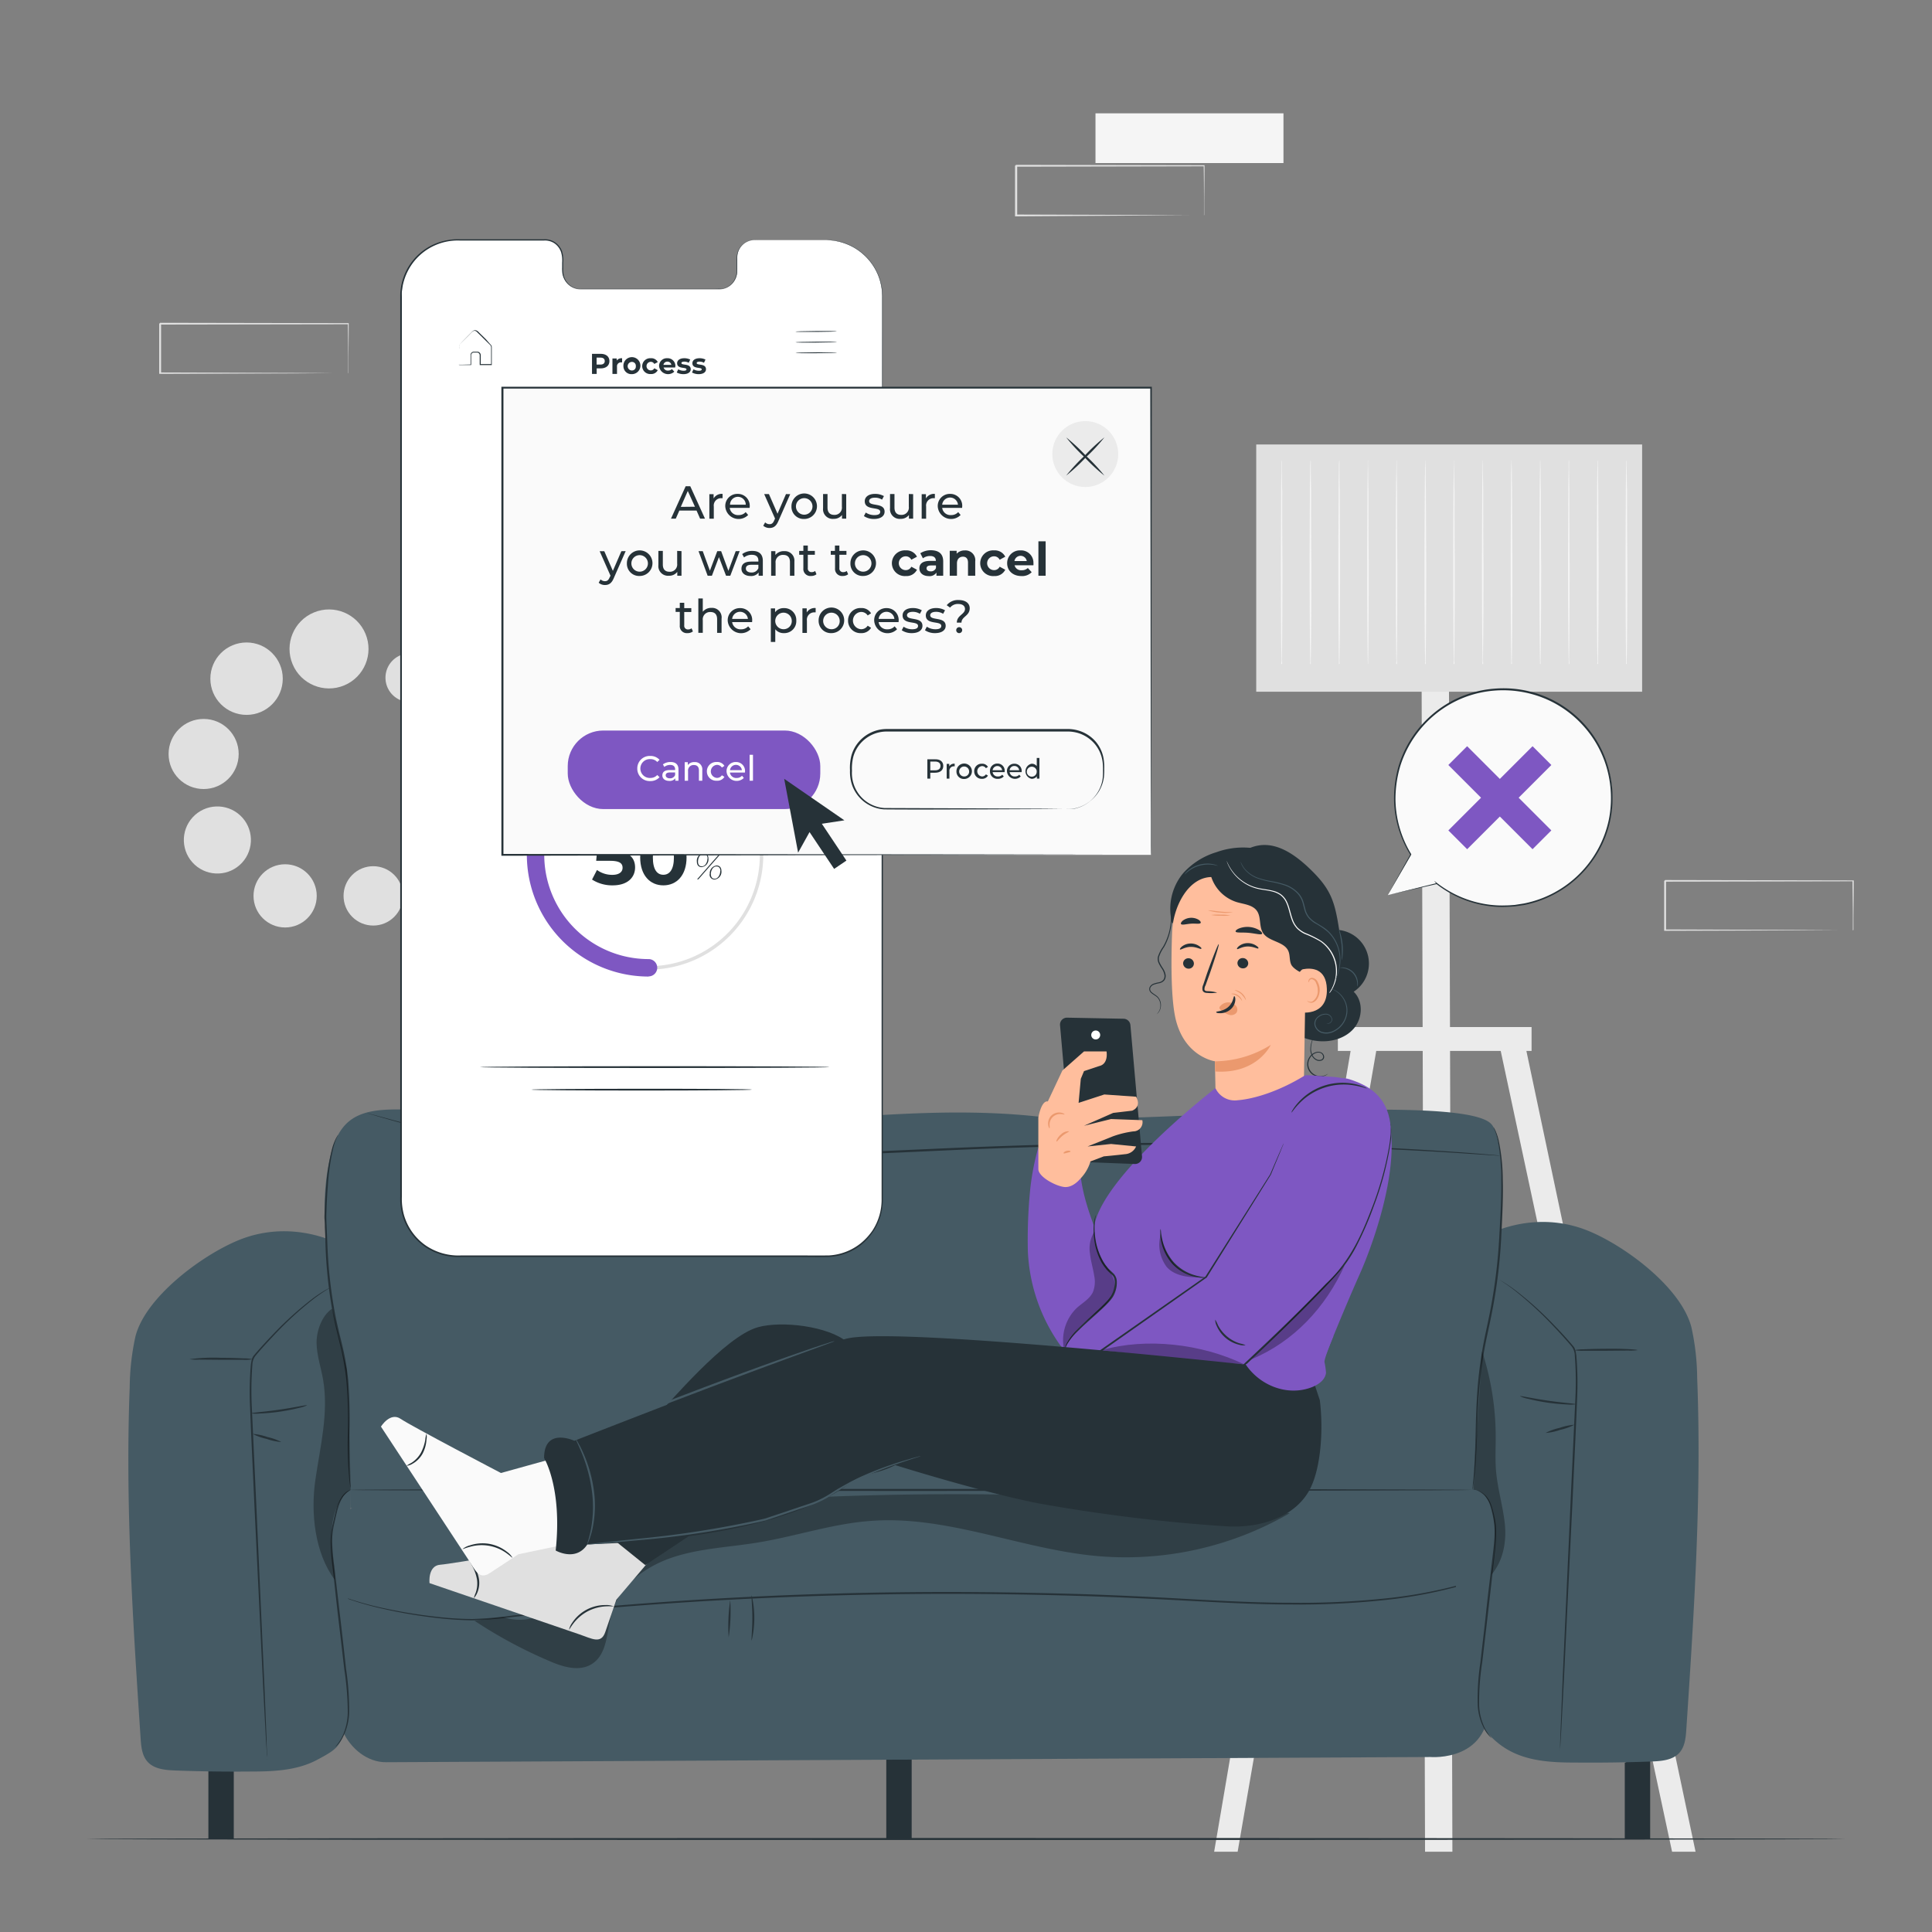 <svg xmlns="http://www.w3.org/2000/svg" viewBox="0 0 500 500"><rect x="0" y="0" width="500" height="500" fill="#808080" stroke="none"/><g id="freepik--background-complete--inject-10"><polygon points="350.42 266.78 314.22 479.22 320.3 479.22 357.07 266.78 350.42 266.78" style="fill:#ebebeb"></polygon><polygon points="393.93 266.78 438.81 479.22 432.73 479.22 387.27 266.78 393.93 266.78" style="fill:#ebebeb"></polygon><polygon points="375.88 479.22 368.8 479.22 367.9 171.84 374.98 171.84 375.88 479.22" style="fill:#ebebeb"></polygon><rect x="325.11" y="115.03" width="99.87" height="63.99" style="fill:#e0e0e0"></rect><rect x="346.24" y="265.8" width="50.13" height="6.18" style="fill:#ebebeb"></rect><path d="M331.74,170.67a5.88,5.88,0,0,1,.07,1.17h-.14c-.1-3.13-.17-13.49-.17-25.78,0-7.42.05-14.12.07-19.06,0-2.39.06-4.35.08-5.78,0-.64,0-1.16,0-1.57a3.43,3.43,0,0,1,.05-.55,1.84,1.84,0,0,1,.05.55c0,.41,0,.93,0,1.57,0,1.43,0,3.39.08,5.78,0,4.94,0,11.64.07,19.06,0,12.29-.08,22.65-.18,25.78h-.14A9,9,0,0,1,331.74,170.67Z" style="fill:#f5f5f5"></path><path d="M339.18,170.67a8.26,8.26,0,0,1,.06,1.17h-.13c-.1-3.13-.18-13.49-.18-25.78,0-7.42.05-14.12.07-19.06,0-2.39.06-4.35.08-5.78,0-.64,0-1.16.05-1.57a1.84,1.84,0,0,1,.05-.55,3.43,3.43,0,0,1,.05.55c0,.41,0,.93,0,1.57,0,1.43.05,3.39.08,5.78,0,4.94,0,11.64.07,19.06,0,12.29-.07,22.65-.18,25.78h-.13A5.88,5.88,0,0,1,339.18,170.67Z" style="fill:#f5f5f5"></path><path d="M346.61,170.67a7.1,7.1,0,0,1,.07,1.17h-.14c-.1-3.13-.18-13.49-.18-25.78,0-7.42.06-14.12.08-19.06,0-2.39.05-4.35.07-5.78,0-.64,0-1.16.05-1.57a2.39,2.39,0,0,1,.05-.55,2.39,2.39,0,0,1,.05.55c0,.41,0,.93,0,1.57,0,1.43,0,3.39.07,5.78,0,4.94.05,11.64.08,19.06,0,12.29-.08,22.65-.18,25.78h-.14A7.1,7.1,0,0,1,346.61,170.67Z" style="fill:#f5f5f5"></path><path d="M354,170.67a5.88,5.88,0,0,1,.07,1.17H354c-.1-3.13-.17-13.49-.17-25.78,0-7.42.05-14.12.07-19.06,0-2.39.06-4.35.08-5.78,0-.64,0-1.16,0-1.57a3.43,3.43,0,0,1,.05-.55,1.84,1.84,0,0,1,0,.55c0,.41,0,.93.05,1.57,0,1.43,0,3.39.08,5.78,0,4.94,0,11.64.07,19.06,0,12.29-.08,22.65-.18,25.78H354A9,9,0,0,1,354,170.67Z" style="fill:#f5f5f5"></path><path d="M361.48,170.67a8.26,8.26,0,0,1,.06,1.17h-.13c-.1-3.13-.18-13.49-.18-25.78,0-7.42,0-14.12.07-19.06,0-2.39.06-4.35.08-5.78,0-.64,0-1.16.05-1.57a1.84,1.84,0,0,1,.05-.55,3.43,3.43,0,0,1,0,.55c0,.41,0,.93,0,1.57,0,1.43.05,3.39.08,5.78,0,4.94,0,11.64.07,19.06,0,12.29-.07,22.65-.18,25.78h-.13A5.88,5.88,0,0,1,361.48,170.67Z" style="fill:#f5f5f5"></path><path d="M368.91,170.67a7.1,7.1,0,0,1,.07,1.17h-.14c-.1-3.13-.18-13.49-.18-25.78,0-7.42.06-14.12.08-19.06,0-2.39.05-4.35.07-5.78,0-.64,0-1.16.05-1.57a2.39,2.39,0,0,1,.05-.55,2.39,2.39,0,0,1,0,.55c0,.41,0,.93.05,1.57,0,1.43,0,3.39.07,5.78,0,4.94.05,11.64.08,19.06,0,12.29-.08,22.65-.18,25.78h-.14A7.1,7.1,0,0,1,368.91,170.67Z" style="fill:#f5f5f5"></path><path d="M376.34,170.67a5.88,5.88,0,0,1,.07,1.17h-.14c-.1-3.13-.17-13.49-.17-25.78,0-7.42,0-14.12.07-19.06,0-2.39.06-4.35.08-5.78,0-.64,0-1.16,0-1.57a3.43,3.43,0,0,1,0-.55,1.84,1.84,0,0,1,.05.55c0,.41,0,.93.05,1.57,0,1.43,0,3.39.08,5.78,0,4.94,0,11.64.07,19.06,0,12.29-.08,22.65-.18,25.78h-.14A9,9,0,0,1,376.34,170.67Z" style="fill:#f5f5f5"></path><path d="M383.78,170.67a8.26,8.26,0,0,1,.06,1.17h-.13c-.1-3.13-.18-13.49-.18-25.78,0-7.42.05-14.12.07-19.06,0-2.39.06-4.35.08-5.78,0-.64,0-1.16.05-1.57a1.84,1.84,0,0,1,0-.55,3.43,3.43,0,0,1,.05.55c0,.41,0,.93,0,1.57,0,1.43.05,3.39.08,5.78,0,4.94,0,11.64.07,19.06,0,12.29-.07,22.65-.18,25.78h-.13A5.88,5.88,0,0,1,383.78,170.67Z" style="fill:#f5f5f5"></path><path d="M391.21,170.67a7.1,7.1,0,0,1,.07,1.17h-.14c-.1-3.13-.18-13.49-.18-25.78,0-7.42.06-14.12.08-19.06,0-2.39,0-4.35.07-5.78,0-.64,0-1.16.05-1.57a2.39,2.39,0,0,1,0-.55,2.39,2.39,0,0,1,.05.55c0,.41,0,.93.05,1.57,0,1.43,0,3.39.07,5.78,0,4.94.05,11.64.08,19.06,0,12.29-.08,22.65-.18,25.78h-.14A7.1,7.1,0,0,1,391.21,170.67Z" style="fill:#f5f5f5"></path><path d="M398.64,170.67a5.88,5.88,0,0,1,.07,1.17h-.14c-.1-3.13-.17-13.49-.17-25.78,0-7.42.05-14.12.07-19.06,0-2.39.06-4.35.08-5.78,0-.64,0-1.16,0-1.57a3.43,3.43,0,0,1,.05-.55,1.84,1.84,0,0,1,.05.55c0,.41,0,.93.05,1.57,0,1.43,0,3.39.08,5.78,0,4.94,0,11.64.07,19.06,0,12.29-.08,22.65-.18,25.78h-.14A9,9,0,0,1,398.64,170.67Z" style="fill:#f5f5f5"></path><path d="M406.08,170.67a8.26,8.26,0,0,1,.06,1.17H406c-.1-3.13-.18-13.49-.18-25.78,0-7.42.05-14.12.07-19.06,0-2.39.06-4.35.08-5.78,0-.64,0-1.16,0-1.57a1.84,1.84,0,0,1,.05-.55,3.43,3.43,0,0,1,.05.55c0,.41,0,.93,0,1.57,0,1.43.05,3.39.08,5.78,0,4.94,0,11.64.07,19.06,0,12.29-.07,22.65-.18,25.78H406A5.88,5.88,0,0,1,406.08,170.67Z" style="fill:#f5f5f5"></path><path d="M413.51,170.67a7.1,7.1,0,0,1,.07,1.17h-.14c-.1-3.13-.18-13.49-.18-25.78,0-7.42.06-14.12.08-19.06,0-2.39.05-4.35.07-5.78,0-.64,0-1.16,0-1.57a2.39,2.39,0,0,1,.05-.55,2.39,2.39,0,0,1,.05.55c0,.41,0,.93.05,1.57,0,1.43,0,3.39.07,5.78,0,4.94.05,11.64.08,19.06,0,12.29-.08,22.65-.18,25.78h-.14A7.1,7.1,0,0,1,413.51,170.67Z" style="fill:#f5f5f5"></path><path d="M420.94,170.67a5.88,5.88,0,0,1,.07,1.17h-.14c-.1-3.13-.17-13.49-.17-25.78,0-7.42.05-14.12.07-19.06,0-2.39.06-4.35.08-5.78,0-.64,0-1.16,0-1.57a3.43,3.43,0,0,1,.05-.55,1.84,1.84,0,0,1,.05.55c0,.41,0,.93.05,1.57,0,1.43,0,3.39.08,5.78,0,4.94,0,11.64.07,19.06,0,12.29-.08,22.65-.18,25.78h-.14A9,9,0,0,1,420.94,170.67Z" style="fill:#f5f5f5"></path><circle cx="96.59" cy="231.85" r="7.68" transform="translate(-135.65 136.21) rotate(-45)" style="fill:#e0e0e0"></circle><circle cx="73.79" cy="231.85" r="8.18" style="fill:#e0e0e0"></circle><circle cx="56.26" cy="217.38" r="8.68" transform="translate(-141.67 111.35) rotate(-47.31)" style="fill:#e0e0e0"></circle><circle cx="52.7" cy="195.13" r="9.07" style="fill:#e0e0e0"></circle><circle cx="63.81" cy="175.64" r="9.37" style="fill:#e0e0e0"></circle><circle cx="85.15" cy="167.95" r="10.22" transform="translate(-58.11 45.74) rotate(-22.65)" style="fill:#e0e0e0"></circle><circle cx="113.53" cy="217.2" r="7.42" transform="translate(-119.02 294.56) rotate(-80.8)" style="fill:#e0e0e0"></circle><path d="M124.39,194.88A6.89,6.89,0,1,1,117.5,188,6.88,6.88,0,0,1,124.39,194.88Z" style="fill:#e0e0e0"></path><path d="M112.34,175.39a6.29,6.29,0,1,1-6.29-6.29A6.29,6.29,0,0,1,112.34,175.39Z" style="fill:#e0e0e0"></path><rect x="283.51" y="29.33" width="48.65" height="12.87" style="fill:#f5f5f5"></rect><path d="M311.59,55.76a1,1,0,0,1,0-.23v-.66c0-.61,0-1.45,0-2.53,0-2.23,0-5.42-.08-9.45l.15.15-48.65.1c.11-.11-.25.25.24-.25h0V55.76l-.24-.24,34.67.11,10.23.07,2.77,0,.72,0h.26a.94.94,0,0,1-.23,0h-.69l-2.72,0-10.17.06L262.94,56h-.25V42.91h0l.25-.25,48.65.1h.15v.15c0,4.07-.07,7.29-.08,9.53,0,1.07,0,1.91,0,2.5,0,.26,0,.47,0,.64A1.23,1.23,0,0,1,311.59,55.76Z" style="fill:#e0e0e0"></path><path d="M479.51,240.8s0-.09,0-.24l0-.66c0-.6,0-1.45,0-2.53,0-2.22-.05-5.42-.09-9.44l.15.15-48.65.09c.11-.11-.25.25.25-.24h0v6.52c0,2.15,0,4.26,0,6.33l-.24-.24,34.67.11,10.24.06,2.76,0h.73a1.27,1.27,0,0,1,.25,0h-.22l-.7,0-2.71,0-10.18.07-34.84.11h-.24v-.24q0-3.11,0-6.33V228h0l.25-.25,48.65.1h.16v.15c0,4.06-.06,7.29-.08,9.53,0,1.07,0,1.9,0,2.5,0,.26,0,.47,0,.63A.85.85,0,0,1,479.51,240.8Z" style="fill:#e0e0e0"></path><path d="M90.1,96.64a1.35,1.35,0,0,1,0-.24v-.66c0-.6,0-1.45,0-2.53,0-2.22,0-5.42-.08-9.44l.15.15L41.45,84l.24-.24h0V96.64l-.24-.25,34.67.11,10.23.07,2.77,0h.72l.26,0h-.23l-.69,0-2.72,0-10.17.07-34.84.11H41.2V83.79h0c.49-.5.14-.14.25-.25l48.65.09h.15v.15c0,4.06-.07,7.29-.08,9.53,0,1.07,0,1.9,0,2.5,0,.26,0,.47,0,.63A1.66,1.66,0,0,1,90.1,96.64Z" style="fill:#e0e0e0"></path></g><g id="freepik--Sofa--inject-10"><rect x="229.37" y="453.08" width="6.57" height="22.85" style="fill:#263238"></rect><rect x="53.93" y="453.08" width="6.57" height="22.85" style="fill:#263238"></rect><polygon points="427.06 475.98 420.49 475.98 420.49 456.21 427.06 453.1 427.06 475.98" style="fill:#263238"></polygon><path d="M269.66,289.08c-23.82-2.76-47.64.08-71.57,1.55-31.59,1.95-63.17-3.38-94.81-3.51-4.61,0-9.63.22-13.13,3.22-2.45,2.11-3.73,5.27-4.52,8.4-6.11,24.37,7.46,46.83,5,71.7a4.2,4.2,0,0,1-.06.61l.07,19.27,290.44-4.73s13.13-86.43,4.77-94.78S290,291.45,269.66,289.08Z" style="fill:#455a64"></path><path d="M388.28,299.07s-.26,0-.76,0l-2.23-.14-8.57-.57c-7.43-.47-18.2-1.06-31.52-1.49s-29.19-.69-46.81-.58-37,.65-57.29,1.6-39.69,1.74-57.33,1.67A388.55,388.55,0,0,1,137,296.92a277.36,277.36,0,0,1-31-5.72c-3.61-.94-6.38-1.77-8.27-2.3l-2.14-.62c-.49-.14-.73-.23-.73-.23s.25.05.74.18l2.16.57c1.9.49,4.68,1.3,8.29,2.21a288.37,288.37,0,0,0,31,5.54,394.3,394.3,0,0,0,46.7,2.5c17.62,0,37-.79,57.31-1.71s39.69-1.48,57.31-1.56,33.5.21,46.82.7,24.09,1.12,31.53,1.65c3.72.25,6.6.49,8.56.66l2.22.2C388,299,388.28,299.07,388.28,299.07Z" style="fill:#263238"></path><path d="M94.8,389.22c-3.44,0-6.4,2.59-7.68,5.6s-1.23,6.34-1.16,9.57q.33,15.11.64,30.22c.1,4.62.23,9.38,2.19,13.61s6.22,7.88,11.14,7.84l270.25-1.35s16.38,1.45,15.09-15.56-.72-50.24-4.17-53.56S94.8,389.22,94.8,389.22Z" style="fill:#455a64"></path><path d="M401.75,400.61,401,401l-2.1,1.19a89.51,89.51,0,0,1-8.4,4,120.89,120.89,0,0,1-33.11,8,208.72,208.72,0,0,1-23.56,1.05c-8.47,0-17.52-.49-27-1s-19.5-1-29.86-1.29-21.09-.46-32.08-.46a1077.34,1077.34,0,0,0-112.39,6,102.77,102.77,0,0,1-10.25.85,85.82,85.82,0,0,1-9.16-.61,126.27,126.27,0,0,1-14.48-2.49,74.4,74.4,0,0,1-8.92-2.59,23.1,23.1,0,0,1-2.23-.91l-.74-.35s.26.09.76.3,1.25.52,2.25.86a78.26,78.26,0,0,0,8.92,2.5,133.49,133.49,0,0,0,14.47,2.39,83.51,83.51,0,0,0,9.13.56,97.64,97.64,0,0,0,10.21-.88A1045.75,1045.75,0,0,1,244.89,412c11,0,21.73.18,32.1.47s20.36.78,29.87,1.32,18.55,1,27,1a211,211,0,0,0,23.51-1A122.15,122.15,0,0,0,390.46,406c3.75-1.48,6.53-2.92,8.43-3.86L401,401C401.49,400.73,401.75,400.61,401.75,400.61Z" style="fill:#263238"></path><path d="M188.58,423.75a44.91,44.91,0,0,1,.4-9.65,44.91,44.91,0,0,1-.4,9.65Z" style="fill:#263238"></path><path d="M194.54,424.55c-.16,0,.16-2.62.16-5.83s-.32-5.81-.16-5.83a25.33,25.33,0,0,1,0,11.66Z" style="fill:#263238"></path><path d="M183.36,309.73a28.13,28.13,0,0,1-1.88-5.07,28.86,28.86,0,0,1-1.38-5.22,28.13,28.13,0,0,1,1.88,5.07A27.68,27.68,0,0,1,183.36,309.73Z" style="fill:#263238"></path><path d="M189.25,318.11a23.79,23.79,0,0,1,.63-2.73,28.55,28.55,0,0,0,.78-6.63,22.82,22.82,0,0,0-1.1-6.57,27.78,27.78,0,0,1-.9-2.64s.17.21.4.64a15.86,15.86,0,0,1,.85,1.88,20,20,0,0,1,1.27,6.68,24.05,24.05,0,0,1-.94,6.73A11,11,0,0,1,189.25,318.11Z" style="fill:#263238"></path><path d="M89.91,420.74c-.29,6.59,2,18.74,0,25s-2.06,6.63-7.89,9.73c-5.14,2.73-11.21,3-17,3q-9.85.1-19.7-.27c-2.58-.1-5.44-.36-7.15-2.28-1.43-1.6-1.64-3.91-1.78-6.06-2-30.25-4-60.58-2.82-90.88a63.61,63.61,0,0,1,1.49-13.14C37.64,335.76,52,325,61.64,321s20.42-2.75,29.42,2.62l3.21,42.32-3.49,19.67Z" style="fill:#455a64"></path><path d="M85.37,333.28a1.87,1.87,0,0,1-.28.19l-.85.53c-.73.46-1.8,1.19-3.12,2.19a90.35,90.35,0,0,0-10.33,9.49c-1,1.07-2.07,2.21-3.15,3.42-.53.61-1.07,1.23-1.6,1.88a4.11,4.11,0,0,0-.73,2.3,86.42,86.42,0,0,0-.13,11.1c.36,7.85.76,16.47,1.17,25.51.81,18.1,1.55,34.47,2.08,46.36.24,5.91.43,10.7.57,14.05,0,1.64.1,2.92.13,3.82,0,.42,0,.75,0,1a1.8,1.8,0,0,1,0,.34,1.1,1.1,0,0,1,0-.34c0-.25,0-.58-.08-1,0-.91-.13-2.19-.22-3.82-.18-3.35-.43-8.14-.74-14-.57-11.89-1.36-28.26-2.23-46.35-.4-9.05-.84-17.67-1.13-25.52a85.47,85.47,0,0,1,.18-11.17c.05-.44.14-.87.23-1.3a5.53,5.53,0,0,1,.22-.65,2.49,2.49,0,0,1,.38-.56c.54-.66,1.09-1.28,1.63-1.88,1.09-1.21,2.15-2.36,3.18-3.42A87.22,87.22,0,0,1,81,336a36.54,36.54,0,0,1,3.19-2.11l.87-.48A1.2,1.2,0,0,1,85.37,333.28Z" style="fill:#263238"></path><path d="M79.48,363.68a8,8,0,0,1-2.06.67c-1.29.33-3.09.71-5.1,1a50.3,50.3,0,0,1-5.18.47,8.22,8.22,0,0,1-2.16-.05c0-.16,3.27-.36,7.27-.94S79.44,363.53,79.48,363.68Z" style="fill:#263238"></path><path d="M72.81,373.19a14.61,14.61,0,0,1-3.79-.8,15.29,15.29,0,0,1-3.65-1.3,14.57,14.57,0,0,1,3.8.8A14.89,14.89,0,0,1,72.81,373.19Z" style="fill:#263238"></path><path d="M49.07,351.77a45.6,45.6,0,0,1,8.15-.37c2.26,0,4.29.08,5.77.15a10.92,10.92,0,0,1,2.38.22,10.59,10.59,0,0,1-2.39.15c-1.47,0-3.51,0-5.76,0l-5.76-.05A12.34,12.34,0,0,1,49.07,351.77Z" style="fill:#263238"></path><path d="M87.51,293.71a.67.67,0,0,1-.09.22c-.09.17-.19.38-.31.63a16.37,16.37,0,0,0-.86,2.55,59.49,59.49,0,0,0-1.41,9.81c-.17,2.09-.29,4.38-.36,6.84-.06,1.24,0,2.5.06,3.81s.11,2.67.17,4.05a121.92,121.92,0,0,0,1.91,17.91c.57,3.15,1.37,6.16,2.07,9.11a66.45,66.45,0,0,1,1.43,8.62A119.57,119.57,0,0,1,90.38,372c-.1,4.19,0,7.59.14,9.93.06,1.17.16,2.07.21,2.69l0,.7a.73.73,0,0,1,0,.24s0-.07,0-.23-.06-.42-.11-.7c-.07-.61-.22-1.51-.3-2.69A95.85,95.85,0,0,1,90,372a126.64,126.64,0,0,0-.36-14.71,67.12,67.12,0,0,0-1.46-8.55c-.69-2.93-1.51-6-2.09-9.13a119.06,119.06,0,0,1-1.87-18c0-1.39-.1-2.74-.15-4.06,0-.66,0-1.31-.07-1.95s0-1.27,0-1.89c.09-2.47.23-4.77.42-6.86a54.63,54.63,0,0,1,1.59-9.83,14.16,14.16,0,0,1,1-2.54l.36-.61C87.46,293.77,87.5,293.7,87.51,293.71Z" style="fill:#263238"></path><path d="M90.78,385.59a5.13,5.13,0,0,0-2,1.75,10.9,10.9,0,0,0-1.28,2.87c-.36,1.19-.64,2.57-1,4.11a19.13,19.13,0,0,0-.52,5,57.5,57.5,0,0,0,.51,5.84c.48,4.13,1,8.65,1.56,13.4s1.06,9.28,1.52,13.41a72.13,72.13,0,0,1,.79,11,14.71,14.71,0,0,1-1.93,7.17,7.85,7.85,0,0,1-1.76,2.08,19.37,19.37,0,0,0,1.59-2.19A15,15,0,0,0,90,443a75.93,75.93,0,0,0-.89-10.94c-.48-4.12-1-8.65-1.57-13.4s-1-9.28-1.52-13.4a57.09,57.09,0,0,1-.46-5.89,19.54,19.54,0,0,1,.59-5.13c.33-1.53.64-2.92,1-4.11a10.39,10.39,0,0,1,1.4-2.91,4.61,4.61,0,0,1,1.5-1.37,4.71,4.71,0,0,1,.49-.21Z" style="fill:#263238"></path><path d="M376.52,418.19c.29,6.6.61,13.28,2.59,19.58s5.85,12.28,11.68,15.38c5.15,2.74,11.21,3,17,3q9.84.09,19.7-.28c2.57-.1,5.43-.35,7.15-2.27,1.43-1.6,1.64-3.92,1.78-6.06,2-30.26,4-60.58,2.81-90.88a62.86,62.86,0,0,0-1.49-13.14c-2.58-10.16-16.89-20.93-26.58-24.93s-20.42-2.75-29.42,2.62l-3.21,42.31Z" style="fill:#455a64"></path><path d="M387.48,330.92a1.54,1.54,0,0,1,.3.15l.87.48c.76.44,1.85,1.14,3.2,2.12a87.16,87.16,0,0,1,10.47,9.4q1.56,1.59,3.18,3.41c.54.61,1.09,1.23,1.63,1.88a2.46,2.46,0,0,1,.38.57,5.39,5.39,0,0,1,.22.64,11.81,11.81,0,0,1,.23,1.3,85.47,85.47,0,0,1,.19,11.17c-.3,7.86-.73,16.47-1.14,25.52-.87,18.09-1.66,34.46-2.23,46.35-.31,5.91-.56,10.7-.73,14-.1,1.63-.18,2.91-.23,3.81l-.07,1c0,.22,0,.33,0,.33a1.23,1.23,0,0,1,0-.34q0-.37,0-1c0-.91.07-2.19.12-3.82.14-3.35.33-8.14.57-14.05.54-11.89,1.27-28.27,2.08-46.36.42-9.05.82-17.67,1.18-25.51a86.32,86.32,0,0,0-.14-11.1,4.13,4.13,0,0,0-.72-2.3c-.53-.65-1.08-1.28-1.61-1.88-1.07-1.21-2.12-2.36-3.15-3.43a92.27,92.27,0,0,0-10.33-9.49c-1.32-1-2.38-1.72-3.12-2.19l-.84-.52C387.57,331,387.47,330.93,387.48,330.92Z" style="fill:#263238"></path><path d="M393.37,361.33c0-.16,3.23.58,7.23,1.16s7.27.77,7.26.93a8.39,8.39,0,0,1-2.16.06,50.7,50.7,0,0,1-5.18-.48,49.83,49.83,0,0,1-5.1-1A7.94,7.94,0,0,1,393.37,361.33Z" style="fill:#263238"></path><path d="M400,370.84a14.64,14.64,0,0,1,3.65-1.31,14.46,14.46,0,0,1,3.79-.8,14.84,14.84,0,0,1-3.65,1.31A14.46,14.46,0,0,1,400,370.84Z" style="fill:#263238"></path><path d="M423.78,349.42a13.63,13.63,0,0,1-2.39.1l-5.77.05c-2.25,0-4.28,0-5.76,0a11.05,11.05,0,0,1-2.39-.14,10.68,10.68,0,0,1,2.38-.23c1.48-.07,3.52-.13,5.77-.14C420.13,349,423.79,349.25,423.78,349.42Z" style="fill:#263238"></path><path d="M386.53,291.72a.72.72,0,0,1,.13.21c.1.17.21.38.34.63a14.25,14.25,0,0,1,.87,2.63,51.34,51.34,0,0,1,1.05,10.1c.13,4.3-.12,9.4-.41,15.06a136.32,136.32,0,0,1-2.2,18.31c-.6,3.22-1.33,6.33-1.92,9.34s-1,6-1.28,8.77c-.59,5.62-.69,10.72-.86,15s-.38,7.75-.65,10.13c-.11,1.2-.25,2.12-.33,2.74,0,.29-.08.52-.11.71a.81.81,0,0,1-.06.24s0-.08,0-.24,0-.43.05-.72c0-.63.16-1.55.24-2.74.2-2.39.38-5.85.48-10.13s.18-9.39.75-15c.29-2.82.69-5.78,1.26-8.81s1.31-6.14,1.91-9.35A140.68,140.68,0,0,0,388,320.32c.32-5.65.6-10.75.52-15a54.09,54.09,0,0,0-.88-10.06,15.84,15.84,0,0,0-.76-2.63l-.29-.66Z" style="fill:#263238"></path><path d="M382.06,385.59a3,3,0,0,1,.66.22,5.45,5.45,0,0,1,1.64,1.1,6.94,6.94,0,0,1,1.61,2.68,27.71,27.71,0,0,1,1,4c.52,3,.08,6.72-.38,10.7s-.95,8.4-1.48,13-1.05,9-1.52,13a66.64,66.64,0,0,0-.8,10.62,14.7,14.7,0,0,0,1.75,6.85,19.16,19.16,0,0,0,1.56,2.11,7.76,7.76,0,0,1-1.73-2,14.32,14.32,0,0,1-1.95-6.93,63.75,63.75,0,0,1,.7-10.69c.45-4,1-8.4,1.48-13s1.05-9,1.51-13,1-7.6.49-10.6a28,28,0,0,0-.93-4,6.86,6.86,0,0,0-1.49-2.64A7.75,7.75,0,0,0,382.06,385.59Z" style="fill:#263238"></path><path d="M381.1,385.59c0,.15-65.14.26-145.47.26s-145.49-.11-145.49-.26,65.13-.26,145.49-.26S381.1,385.45,381.1,385.59Z" style="fill:#263238"></path><g style="opacity:0.3"><path d="M89.72,354.34,85.93,338.7c-2.65,1.75-4.08,5.84-4,9s1.15,6.26,1.69,9.39c1.47,8.57-.75,17.26-2,25.87s-.17,18.91,5,25.87c0-3-.92-6.65-.91-10.23,0-5.49,1.39-10.77,5-13C90.78,385.59,90.39,363.22,89.72,354.34Z"></path></g><g style="opacity:0.3"><path d="M381.32,385.63v0a3.38,3.38,0,0,0-.45,0Z"></path></g><g style="opacity:0.3"><path d="M389.45,394.38c-.49-4.63-1.89-9.13-2.28-13.76-.24-3-.07-5.95-.08-8.93a71.87,71.87,0,0,0-3.53-22q-1.12,17.94-2.24,35.87a4,4,0,0,1,2.74,1.19,11,11,0,0,1,1.9,3.27c1.62,5.61.94,11.75,0,17.52C389,404.05,389.94,399,389.45,394.38Z"></path></g></g><g id="freepik--speech-bubble--inject-10"><path d="M359.17,231.66l6-10.5a28.12,28.12,0,1,1,6.74,7.5h0Z" style="fill:#fafafa"></path><path d="M359.17,231.66l12.68-3.12-.08.21h0l-.61-.8.8.62a27.94,27.94,0,0,0,13.39,5.55,25.47,25.47,0,0,0,4.4.2c.76,0,1.53-.07,2.3-.13l2.35-.37a28,28,0,0,0,22-21.87,28.38,28.38,0,0,0-.34-12.32,27.35,27.35,0,0,0-5.94-11.38,27.72,27.72,0,0,0-10.66-7.61A28.29,28.29,0,0,0,387,178.71a27.4,27.4,0,0,0-11.4,3.35,28.13,28.13,0,0,0-13.2,16.16,30.06,30.06,0,0,0-1.25,9,27.88,27.88,0,0,0,4.07,13.83l0,.07,0,.06-6.06,10.44L365,221.1v.13a28.05,28.05,0,0,1-4.22-14A30.58,30.58,0,0,1,362,198.1a28.49,28.49,0,0,1,13.36-16.46,27.79,27.79,0,0,1,11.6-3.43,28.23,28.23,0,0,1,23.5,9.69,27.89,27.89,0,0,1,6,11.6,28.72,28.72,0,0,1,.33,12.53,28,28,0,0,1-4.77,10.89,28.5,28.5,0,0,1-17.61,11.3l-2.38.35c-.79.07-1.57.09-2.34.13a25.1,25.1,0,0,1-4.46-.23,27.94,27.94,0,0,1-13.5-5.71l.18-.18h0l.12.16-.19.05Z" style="fill:#263238"></path><rect x="384.72" y="191.04" width="6.88" height="30.82" transform="translate(808.61 77.96) rotate(135)" style="fill:#7E57C2"></rect><rect x="384.72" y="191.04" width="6.88" height="30.82" transform="translate(516.65 626.9) rotate(-135)" style="fill:#7E57C2"></rect></g><g id="freepik--Character--inject-10"><g style="opacity:0.3"><path d="M195.2,388.29c-8.36.5-17,1.18-24.42,5-7.84,4-13.58,11.11-20.3,16.82s-11.82,11-20.25,8.41l-7.43.93a120,120,0,0,0,19,10.26c3.64,1.63,8.05,3.06,11.41.91,4.14-2.65,3.78-8.65,5.16-13.37,2.08-7.08,8.81-11.93,15.82-14.24s14.5-2.59,21.78-3.78c10-1.62,19.71-5,29.81-5.65,19.58-1.34,38.44,7.31,58,9.11a84.52,84.52,0,0,0,50-11.08C287.81,386.18,241.37,385.53,195.2,388.29Z"></path></g><path d="M330,247.29a14.92,14.92,0,0,1,12.16-7.09l-.48,1.33a8.73,8.73,0,0,1,8.65,15.13c2.52,2.39,2.33,6.8.09,9.45s-6,3.68-9.45,3.3a14.66,14.66,0,0,1-11-22.12Z" style="fill:#263238"></path><path d="M337.6,236.89c-.72-2-.41-4.16-.68-6.25-.59-4.6-4.17-8.48-8.49-10.16a20.31,20.31,0,0,0-13.63.07,18.86,18.86,0,0,0-8.63,5.47,14.38,14.38,0,0,0-2.81,12.9l23.51-3.12a26.14,26.14,0,0,0,7.05,4.78,4.92,4.92,0,0,0,2.44.42,2.19,2.19,0,0,0,1.85-1.49A4.64,4.64,0,0,0,337.6,236.89Z" style="fill:#263238"></path><path d="M334.65,231.62,314.22,227c-6.52-.52-10.63,7.6-10.88,14.14-.26,7.26-.3,16.13.69,21.52,2,10.83,10.39,12,10.39,12s.25,13.08.4,17c7.39,3.52,14.78-2.67,22.54-6.14l.81-50.15A3.83,3.83,0,0,0,334.65,231.62Z" style="fill:#ffbe9d"></path><path d="M306.19,249.31a1.42,1.42,0,0,0,1.39,1.38,1.34,1.34,0,0,0,1.4-1.3A1.39,1.39,0,0,0,307.6,248,1.34,1.34,0,0,0,306.19,249.31Z" style="fill:#263238"></path><path d="M305.39,245.72c.18.18,1.21-.63,2.71-.67s2.62.69,2.78.5-.11-.41-.59-.74a3.81,3.81,0,0,0-2.23-.63,3.7,3.7,0,0,0-2.16.76C305.45,245.31,305.3,245.64,305.39,245.72Z" style="fill:#263238"></path><path d="M320.25,249.24a1.4,1.4,0,0,0,1.39,1.37,1.33,1.33,0,0,0,1.4-1.29,1.39,1.39,0,0,0-1.38-1.37A1.33,1.33,0,0,0,320.25,249.24Z" style="fill:#263238"></path><path d="M320.15,245.61c.18.18,1.21-.63,2.71-.66s2.62.68,2.78.5-.1-.41-.59-.75a3.89,3.89,0,0,0-2.23-.62,3.64,3.64,0,0,0-2.16.76C320.21,245.2,320.06,245.53,320.15,245.61Z" style="fill:#263238"></path><path d="M315,256.89a9.27,9.27,0,0,0-2.45-.38c-.38,0-.75-.1-.82-.36A1.89,1.89,0,0,1,312,255c.33-.94.69-1.92,1.06-2.95,1.46-4.19,2.51-7.64,2.34-7.7s-1.49,3.3-3,7.5l-1,3a2.25,2.25,0,0,0-.16,1.51,1,1,0,0,0,.65.54,2.67,2.67,0,0,0,.65.08A10.27,10.27,0,0,0,315,256.89Z" style="fill:#263238"></path><path d="M314.42,274.67a27.71,27.71,0,0,0,14.46-4.26s-3.47,7.62-14.38,6.89Z" style="fill:#eb996e"></path><path d="M315.72,260.49a2.7,2.7,0,0,1,2.4-1.07,2.47,2.47,0,0,1,1.73.87,1.55,1.55,0,0,1,.16,1.78,1.78,1.78,0,0,1-1.95.55,5.71,5.71,0,0,1-1.95-1.09,1.8,1.8,0,0,1-.44-.43.5.5,0,0,1,0-.56" style="fill:#eb996e"></path><path d="M319.43,257.81c-.24,0-.2,1.62-1.57,2.81s-3.1,1.06-3.1,1.29.39.31,1.12.31a4.1,4.1,0,0,0,2.6-1,3.49,3.49,0,0,0,1.21-2.35C319.74,258.2,319.55,257.8,319.43,257.81Z" style="fill:#263238"></path><path d="M319.78,241.08c.16.41,1.65.17,3.42.34s3.2.61,3.42.24c.1-.18-.15-.56-.74-.94a6,6,0,0,0-5.21-.44C320,240.56,319.71,240.89,319.78,241.08Z" style="fill:#263238"></path><path d="M305.65,239.14c.28.34,1.3,0,2.54-.09s2.31.17,2.54-.2c.1-.17-.07-.51-.54-.82a3.71,3.71,0,0,0-4.09.23C305.67,238.63,305.53,239,305.65,239.14Z" style="fill:#263238"></path><path d="M323.62,219.4l-10.46,6.37a10.14,10.14,0,0,0,6.93,7.7c1.86.55,4.1.69,5.21,2.28s.5,4,1.56,5.67c1.47,2.32,5.45,2.18,6.56,4.7.48,1.1.24,2.41.74,3.5.68,1.45,4.37,3.27,5.89,2.78s3.35.76,3.84-.6c0,0,3.84-3.65,2.71-11s-2.08-10.49-7.12-15.47S329.14,217.19,323.62,219.4Z" style="fill:#263238"></path><path d="M335.57,253.71c0-.81.86-2.74,1.66-2.88,2.13-.39,6-.32,6.16,5.1.24,7.41-7.25,6.13-7.27,5.92S335.63,256.51,335.57,253.71Z" style="fill:#ffbe9d"></path><path d="M338.29,259s.13.09.35.18a1.29,1.29,0,0,0,1,0,3.22,3.22,0,0,0,1.39-2.91,4.3,4.3,0,0,0-.43-1.84,1.47,1.47,0,0,0-1-1,.66.66,0,0,0-.75.38c-.09.21,0,.35-.08.37s-.16-.12-.11-.43a.77.77,0,0,1,.27-.47,1,1,0,0,1,.71-.21,1.82,1.82,0,0,1,1.39,1.1,4.38,4.38,0,0,1,.51,2c0,1.5-.71,2.92-1.78,3.27a1.37,1.37,0,0,1-1.18-.16C338.31,259.14,338.27,259,338.29,259Z" style="fill:#eb996e"></path><path d="M299.36,262.46l.25-.2a2.71,2.71,0,0,0,.54-.76,3.17,3.17,0,0,0,.3-1.44,3.13,3.13,0,0,0-.62-1.85c-.45-.62-1.24-.91-1.81-1.48a1,1,0,0,1-.32-1.07,1.6,1.6,0,0,1,.92-.84,8.67,8.67,0,0,1,1.38-.36,2.25,2.25,0,0,0,1.36-.79,2,2,0,0,0,.25-1.61,4.66,4.66,0,0,0-.67-1.51,10.9,10.9,0,0,1-.8-1.38,2.4,2.4,0,0,1-.2-1.46,9.57,9.57,0,0,1,1.31-2.59,14.83,14.83,0,0,0,1.72-4.74,14.06,14.06,0,0,0,.22-3.39c0-.4-.05-.71-.08-.92a1.43,1.43,0,0,0-.06-.32s0,.45,0,1.24a15.84,15.84,0,0,1-.3,3.36A15.2,15.2,0,0,1,301,245a9.5,9.5,0,0,0-1.35,2.66,2.63,2.63,0,0,0,.21,1.61,10.48,10.48,0,0,0,.82,1.42,4.39,4.39,0,0,1,.63,1.42,1.75,1.75,0,0,1-.2,1.41,2,2,0,0,1-1.21.7,8.06,8.06,0,0,0-1.42.38,1.81,1.81,0,0,0-1,1,1.18,1.18,0,0,0,0,.72,1.54,1.54,0,0,0,.38.58c.64.6,1.41.87,1.83,1.43a3.08,3.08,0,0,1,.62,1.74,3.14,3.14,0,0,1-.25,1.39A3.55,3.55,0,0,1,299.36,262.46Z" style="fill:#263238"></path><path d="M344.1,257a6.89,6.89,0,0,0,1-1.65,9.49,9.49,0,0,0-3.1-11.8,25.43,25.43,0,0,0-4.14-2.08,7,7,0,0,1-2-1.35,6,6,0,0,1-1.27-2.09c-.6-1.58-.83-3.26-1.56-4.73a5.08,5.08,0,0,0-1.52-1.85,6,6,0,0,0-2.1-.93c-1.45-.37-2.86-.45-4.11-.78a10.92,10.92,0,0,1-3.3-1.44,11.62,11.62,0,0,1-3.63-3.71,10.33,10.33,0,0,1-.67-1.27l-.16-.34c0-.07,0-.11-.06-.11a8.35,8.35,0,0,0,.8,1.77,11.4,11.4,0,0,0,3.62,3.82,11.12,11.12,0,0,0,3.34,1.5c1.28.34,2.7.42,4.11.79a6.15,6.15,0,0,1,2,.9,4.81,4.81,0,0,1,1.44,1.77c.71,1.42.93,3.09,1.54,4.7a6.49,6.49,0,0,0,1.33,2.18,7.35,7.35,0,0,0,2,1.4,26.35,26.35,0,0,1,4.12,2,9.53,9.53,0,0,1,3.89,6.45,9.72,9.72,0,0,1-.74,5.12,10.13,10.13,0,0,1-.67,1.26l-.2.32Z" style="fill:#fafafa"></path><path d="M345.48,253.64a7.29,7.29,0,0,0,.77-1.57,10.87,10.87,0,0,0,.6-4.72,10.2,10.2,0,0,0-3-6.3,9.69,9.69,0,0,0-1.63-1.26c-.59-.38-1.21-.72-1.81-1.11a6.83,6.83,0,0,1-1.63-1.4,5.4,5.4,0,0,1-.95-2c-.2-.73-.35-1.48-.61-2.2a5.85,5.85,0,0,0-1.15-1.92,8.44,8.44,0,0,0-3.52-2.26,25.43,25.43,0,0,0-3.68-.89,22.23,22.23,0,0,1-3.17-.79,7.91,7.91,0,0,1-3.79-2.68,7.58,7.58,0,0,1-.82-1.53l0,.11a3.43,3.43,0,0,0,.1.33,5.86,5.86,0,0,0,.6,1.15,7.9,7.9,0,0,0,3.82,2.79,21.43,21.43,0,0,0,3.19.83,25.81,25.81,0,0,1,3.64.91,8.28,8.28,0,0,1,3.41,2.2,6,6,0,0,1,1.1,1.84c.25.69.39,1.43.6,2.18a5.71,5.71,0,0,0,1,2.08,7.08,7.08,0,0,0,1.69,1.46,19.13,19.13,0,0,1,3.42,2.32,10.08,10.08,0,0,1,3,6.15,11,11,0,0,1-.51,4.66,10.86,10.86,0,0,1-.48,1.2A4.15,4.15,0,0,0,345.48,253.64Z" style="fill:#455a64"></path><path d="M306.57,226.32s.38-.37,1.05-.88a8.45,8.45,0,0,1,2.92-1.43,8.77,8.77,0,0,1,3.25-.21c.84.11,1.34.29,1.35.25s-.11-.08-.34-.16a4.68,4.68,0,0,0-1-.27,6.84,6.84,0,0,0-1.51-.12,8.23,8.23,0,0,0-1.83.26,8.78,8.78,0,0,0-1.73.68,7.5,7.5,0,0,0-1.25.85,5.34,5.34,0,0,0-.72.72C306.63,226.2,306.55,226.31,306.57,226.32Z" style="fill:#455a64"></path><path d="M343.32,264.8a.51.51,0,0,0,.27.11,1,1,0,0,0,.81-.26,1.13,1.13,0,0,0,.33-.54,1.24,1.24,0,0,0-.08-.75,1.66,1.66,0,0,0-1.46-1,3.08,3.08,0,0,0-2.05.69,2.61,2.61,0,0,0-.78.95,2.16,2.16,0,0,0-.16,1.31,2.8,2.8,0,0,0,1.81,2,4.27,4.27,0,0,0,2.94-.18,6.22,6.22,0,0,0,3.58-4.21,5.65,5.65,0,0,0,.07-2.48,6,6,0,0,0-.79-2,6,6,0,0,0-2.24-2.14l-.44-.22a2.47,2.47,0,0,0-.33-.13.87.87,0,0,0-.28-.07s.38.14,1,.51a6.17,6.17,0,0,1,2.13,2.15,5.64,5.64,0,0,1,.65,4.33,6,6,0,0,1-3.45,4,4,4,0,0,1-2.75.17,2.53,2.53,0,0,1-1.66-1.82,2.08,2.08,0,0,1,.83-2,2.94,2.94,0,0,1,1.91-.67,1.52,1.52,0,0,1,1.34.85,1.11,1.11,0,0,1,.09.66,1,1,0,0,1-1,.78A1,1,0,0,1,343.32,264.8Z" style="fill:#455a64"></path><path d="M343.72,277.87a6.69,6.69,0,0,1-.79.41,3.28,3.28,0,0,1-2.34,0,3.18,3.18,0,0,1-2-2.68,3.13,3.13,0,0,1,.54-1.95,2.83,2.83,0,0,1,1.76-1.22,1.5,1.5,0,0,1,1,.15,1.15,1.15,0,0,1,.53.83.79.79,0,0,1-.41.79,1.44,1.44,0,0,1-.94.08,2.25,2.25,0,0,1-1.36-1.16,3.58,3.58,0,0,1-.42-1.57,7.47,7.47,0,0,1,.41-2.38,6.51,6.51,0,0,0,.25-.86,2.28,2.28,0,0,0-.1.21c-.06.14-.15.35-.25.62a6.87,6.87,0,0,0-.49,2.41,3.49,3.49,0,0,0,.41,1.67,2.45,2.45,0,0,0,1.49,1.3,1.68,1.68,0,0,0,1.12-.1,1,1,0,0,0,.55-1,1.43,1.43,0,0,0-.65-1,1.79,1.79,0,0,0-1.22-.19,3,3,0,0,0-1.92,1.34,3.26,3.26,0,0,0,4,4.84,3,3,0,0,0,.58-.34A1.45,1.45,0,0,0,343.72,277.87Z" style="fill:#263238"></path><path d="M318.63,257.22a3.66,3.66,0,0,1,2.81,1.87s0-.22-.15-.52a2.58,2.58,0,0,0-.89-1,2.71,2.71,0,0,0-1.23-.44C318.83,257.13,318.62,257.19,318.63,257.22Z" style="fill:#eb996e"></path><path d="M319.51,256.26a7.05,7.05,0,0,1,1.73,1,7.6,7.6,0,0,1,1.2,1.61s0-.25-.15-.6a3.34,3.34,0,0,0-.87-1.2,3.58,3.58,0,0,0-1.3-.74C319.75,256.22,319.51,256.23,319.51,256.26Z" style="fill:#eb996e"></path><path d="M312.66,235.6a11.7,11.7,0,0,0,3.14.57,11.27,11.27,0,0,0,3.18-.07c0-.08-1.42,0-3.16-.19S312.68,235.52,312.66,235.6Z" style="fill:#eb996e"></path><path d="M313.45,236.8a11.39,11.39,0,0,0,2.47.18,11.78,11.78,0,0,0,2.47-.08,12.2,12.2,0,0,0-2.47-.18A11.78,11.78,0,0,0,313.45,236.8Z" style="fill:#eb996e"></path><path d="M347.22,248.56a3.78,3.78,0,0,0,.24-1.17,14.34,14.34,0,0,0,0-2.9,14.08,14.08,0,0,0-.54-2.84,4,4,0,0,0-.44-1.11,35.47,35.47,0,0,1,.72,4A33.44,33.44,0,0,1,347.22,248.56Z" style="fill:#455a64"></path><path d="M351.28,255.34a2.38,2.38,0,0,0,.13-1.13,4.1,4.1,0,0,0-3.53-3.8,2.17,2.17,0,0,0-1.14.05s.44,0,1.11.14a4.31,4.31,0,0,1,2.28,1.26,4.37,4.37,0,0,1,1.09,2.37C351.31,254.91,351.23,255.34,351.28,255.34Z" style="fill:#455a64"></path><path d="M268.67,297.13a64.6,64.6,0,0,0-2.05,10.65,131.62,131.62,0,0,0-.61,16.07,45.36,45.36,0,0,0,8.37,24.29h0a7.15,7.15,0,0,0,11.41-.08l9-12.11L288,328.08s-7.28-13.59-8.34-23.92Z" style="fill:#7E57C2"></path><path d="M314.56,281.62s-33.45,25.75-31.46,38.47c1.31,8.3,4.12,23.21,4.12,23.21l-9.79,6.27,63.69,6.08s5.47-14,10.86-26.1c2.76-6.19,10.23-25.79,7.65-39.14-1.36-7.07-7.8-11.37-15.22-11.75-3.15-.16-6.35-.56-6.79-.29-6.4,3.93-12.8,6-17.28,6.37A5.51,5.51,0,0,1,314.56,281.62Z" style="fill:#7E57C2"></path><path d="M336.55,285.6s7-8.13,12.7-6.29c4.8,1.55,9.63,4.23,10.57,11.51s-5.24,26.66-11.29,35.54c-4.16,6.1-27,27.36-27,27.36l-40.78-1.24,31.36-22L328.8,304Z" style="fill:#7E57C2"></path><path d="M332.24,295.82l-.19.54c-.16.37-.37.9-.64,1.57L328.9,304h0c-3.64,5.85-9.41,15.09-16.59,26.61l0,0,0,0-31.33,22-.14-.47,19.24.58,21.54.67-.18.06c7.95-7.46,15.34-14.53,21.68-21.17,6.82-6.32,9.81-14.18,12.23-20.46a82.9,82.9,0,0,0,4.19-15.35c.16-.92.22-1.74.31-2.45s.06-1.31.09-1.8,0-.83-.05-1.1a1.83,1.83,0,0,1,0-.38,2.55,2.55,0,0,1,.05.37q0,.4.09,1.11c0,.5,0,1.1,0,1.81s-.12,1.54-.27,2.47A79.79,79.79,0,0,1,355.59,312a86.13,86.13,0,0,1-4.43,10.28,35.29,35.29,0,0,1-3.34,5.35c-1.37,1.69-2.87,3.36-4.45,5-6.33,6.68-13.7,13.76-21.66,21.24l-.07.08h-.11L300,353.32l-19.24-.59-.77,0,.63-.44L312,330.36l-.06.06,16.77-26.5v0c1.13-2.63,2-4.66,2.61-6.05l.68-1.55C332.15,296,332.24,295.82,332.24,295.82Z" style="fill:#263238"></path><path d="M353.73,281.68c0,.09-1.19-.42-3.16-.76a16,16,0,0,0-14.23,4.56c-1.41,1.41-2,2.5-2.13,2.44a3.38,3.38,0,0,1,.4-.79,13.74,13.74,0,0,1,1.47-1.91,15.36,15.36,0,0,1,14.56-4.66,13.39,13.39,0,0,1,2.3.71A2.57,2.57,0,0,1,353.73,281.68Z" style="fill:#263238"></path><path d="M275.63,349.41a1.26,1.26,0,0,1,0-.43,3.92,3.92,0,0,1,.35-1.17,15.29,15.29,0,0,1,2.69-3.58c1.3-1.37,3-2.88,4.79-4.56.91-.84,1.86-1.72,2.79-2.69a11.76,11.76,0,0,0,1.27-1.55,6.26,6.26,0,0,0,.77-1.88c.32-1.34.42-2.81-.58-3.69-.46-.45-1-.91-1.42-1.41l-.6-.78-.53-.8a16.66,16.66,0,0,1-2-6.32,15.72,15.72,0,0,1,0-4.47,8.78,8.78,0,0,1,.27-1.19,1.22,1.22,0,0,1,.15-.4c.05,0-.11.58-.22,1.61a17.76,17.76,0,0,0,.12,4.4,16.9,16.9,0,0,0,2.1,6.12l.51.77c.2.24.39.49.59.74.42.46.9.88,1.41,1.38a3,3,0,0,1,.93,2,7,7,0,0,1-.21,2.19,7.2,7.2,0,0,1-.84,2,11.9,11.9,0,0,1-1.34,1.62c-.95,1-1.92,1.86-2.84,2.7-1.85,1.66-3.53,3.13-4.84,4.46a16.86,16.86,0,0,0-2.78,3.41A5.25,5.25,0,0,0,275.63,349.41Z" style="fill:#263238"></path><path d="M312.12,330.63a2,2,0,0,1-.76.07,9.29,9.29,0,0,1-2.06-.26,11.43,11.43,0,0,1-5.92-3.38,12.71,12.71,0,0,1-2.94-6.17,10.16,10.16,0,0,1-.17-2.07,1.84,1.84,0,0,1,.09-.75c.09,0,.06,1.08.44,2.75a13.46,13.46,0,0,0,3,5.89,12,12,0,0,0,5.62,3.38C311,330.55,312.12,330.54,312.12,330.63Z" style="fill:#263238"></path><g style="opacity:0.3"><path d="M300.41,319.4a9.64,9.64,0,0,0,1.46,8.39c1.82,2.26,5.53,2.89,8.42,2.74C304.29,329.72,301.23,324.48,300.41,319.4Z"></path></g><path d="M322.37,348.12a3.46,3.46,0,0,1-1.63-.09,8.49,8.49,0,0,1-5.87-4.92,3.44,3.44,0,0,1-.37-1.59,9.9,9.9,0,0,1,.71,1.43,9.67,9.67,0,0,0,2.34,2.92,9.53,9.53,0,0,0,3.29,1.8A9.65,9.65,0,0,1,322.37,348.12Z" style="fill:#263238"></path><g style="opacity:0.3"><path d="M285.12,349.42c11.49,1.41,25.24,2.95,36.79,3.63h0C311,347.81,296.73,346.09,285.12,349.42Z"></path></g><g style="opacity:0.3"><path d="M288.29,331.18a13.79,13.79,0,0,0-2.24-3.84,16.68,16.68,0,0,1-2.81-8.59,8.08,8.08,0,0,0-1.16,5.64c.21,2,.8,3.85,1.1,5.79a7.31,7.31,0,0,1-.33,4.2c-.83,1.78-2.69,2.79-4.16,4.1a11.59,11.59,0,0,0-3.28,10.91,21.93,21.93,0,0,1,5.54-7.33,67.5,67.5,0,0,0,5.29-4.53C287.8,335.81,288.9,333.42,288.29,331.18Z"></path></g><g style="opacity:0.3"><path d="M323.88,351.78c11-4.59,19.24-13.49,24.15-24.38C340,335.46,332,343.82,323.88,351.78Z"></path></g><path d="M175.63,395l-16.12,19-2.87,8.38c-1.09,3.19-3.46,1.7-6.64.61l-38.84-13.28s-.5-4.52,2.78-4.76,29.1-4.79,29.1-4.79l13.72-18.43Z" style="fill:#e0e0e0"></path><path d="M178.38,394.53,174.09,399a1.84,1.84,0,0,1-2.47.18l-17-13.23a1.85,1.85,0,0,1-.43-2.44l3.2-5.11a1.86,1.86,0,0,1,2.7-.49l18.07,13.86A1.84,1.84,0,0,1,178.38,394.53Z" style="fill:#e0e0e0"></path><path d="M154,385.49a19,19,0,0,0,2.37,2.35c1.52,1.39,3.66,3.27,6.14,5.21s4.83,3.56,6.57,4.67c.87.55,1.58,1,2.08,1.27a3.12,3.12,0,0,0,.81.39,27,27,0,0,0-2.69-2c-1.69-1.18-4-2.84-6.46-4.77s-4.64-3.76-6.22-5.08A24.26,24.26,0,0,0,154,385.49Z" style="fill:#263238"></path><path d="M169.63,397.13a9.32,9.32,0,0,0,5.37-7.76,21.35,21.35,0,0,1-2.05,4.32A21.77,21.77,0,0,1,169.63,397.13Z" style="fill:#263238"></path><path d="M162.78,393.06a21.09,21.09,0,0,0,3.56-3.79,21.41,21.41,0,0,0,2.94-4.3,37.08,37.08,0,0,0-3.33,4A39.39,39.39,0,0,0,162.78,393.06Z" style="fill:#263238"></path><path d="M156.53,387.07a16.52,16.52,0,0,1,3-3.93,16.8,16.8,0,0,1,4.24-2.49,3.12,3.12,0,0,0-1.47.28,9.13,9.13,0,0,0-3.11,1.84,9.38,9.38,0,0,0-2.18,2.87A3,3,0,0,0,156.53,387.07Z" style="fill:#263238"></path><path d="M147.26,421.78c.08,0,.41-.68,1.17-1.68A11.46,11.46,0,0,1,152.1,417a11.6,11.6,0,0,1,4.67-1.28c1.25-.07,2,.06,2,0a4.69,4.69,0,0,0-2.06-.33,10.22,10.22,0,0,0-8.62,4.57A4.86,4.86,0,0,0,147.26,421.78Z" style="fill:#263238"></path><path d="M122.62,413.61s.45-.41.85-1.29a6.64,6.64,0,0,0,.48-3.72,9,9,0,0,0-1.4-3.47,3.85,3.85,0,0,0-1-1.19c-.07.05.24.55.68,1.37a11.3,11.3,0,0,1,1.2,3.37,7.39,7.39,0,0,1-.31,3.51A9.82,9.82,0,0,0,122.62,413.61Z" style="fill:#263238"></path><path d="M158.53,397.15l-24.37,5.09-7.4,4.87c-2.81,1.85-3.78-.78-5.63-3.6l-22.54-34.3s2.38-3.88,5.12-2,25.93,14,25.93,14l22.13-6.14Z" style="fill:#fafafa"></path><path d="M161,398.45l-6.14.91A1.85,1.85,0,0,1,152.8,398l-5.32-20.86a1.87,1.87,0,0,1,1.16-2.2l5.66-2.08a1.86,1.86,0,0,1,2.43,1.27l5.79,22A1.86,1.86,0,0,1,161,398.45Z" style="fill:#e0e0e0"></path><path d="M147.24,376.32a18.63,18.63,0,0,0,.43,3.31c.34,2,.89,4.83,1.66,7.89s1.62,5.77,2.32,7.71c.35,1,.65,1.75.87,2.28a3.54,3.54,0,0,0,.4.81,25.56,25.56,0,0,0-.93-3.2c-.61-2-1.41-4.69-2.17-7.73s-1.37-5.81-1.8-7.82A26.33,26.33,0,0,0,147.24,376.32Z" style="fill:#263238"></path><path d="M152.49,395.14a9.33,9.33,0,0,0,9-2.84,22.43,22.43,0,0,1-4.27,2.15A22,22,0,0,1,152.49,395.14Z" style="fill:#263238"></path><path d="M149.57,387.72a20.45,20.45,0,0,0,5.14-.81,20.89,20.89,0,0,0,4.95-1.6,39.06,39.06,0,0,0-5.07,1.1A38.45,38.45,0,0,0,149.57,387.72Z" style="fill:#263238"></path><path d="M148.3,379.16a16.7,16.7,0,0,1,4.75-1.29,16.88,16.88,0,0,1,4.88.63,3.22,3.22,0,0,0-1.33-.69,9.57,9.57,0,0,0-3.59-.45,9.3,9.3,0,0,0-3.48.94A3.18,3.18,0,0,0,148.3,379.16Z" style="fill:#263238"></path><path d="M119.7,400.9c0,.07.75-.29,2-.61a11,11,0,0,1,9.3,1.61c1,.71,1.57,1.29,1.63,1.23a4.85,4.85,0,0,0-1.42-1.52,10.26,10.26,0,0,0-4.6-2.06,10.41,10.41,0,0,0-5,.39A4.84,4.84,0,0,0,119.7,400.9Z" style="fill:#263238"></path><path d="M105.24,379.34a3.33,3.33,0,0,0,1.47-.5,6.7,6.7,0,0,0,2.66-2.65,9,9,0,0,0,1-3.6,3.93,3.93,0,0,0,0-1.54,6.13,6.13,0,0,0-.3,1.5,11.36,11.36,0,0,1-1.12,3.4,7.36,7.36,0,0,1-2.39,2.58C105.75,379,105.21,379.26,105.24,379.34Z" style="fill:#263238"></path><path d="M226.58,354.9c.83-2.13-5-5.56-7.33-7.56-4.83-4.11-16.9-5.59-23.09-3.86-8.63,2.4-22.92,19.74-27.17,23.94s-17.22,25.36-17.22,25.36L167,405.05,213.64,374Z" style="fill:#263238"></path><path d="M140.81,377.34s4.75,7.64,3,23.93c0,0,5.19,3,8.17-1.54-.16-.33,46.57,0,68-15.88,3.83-2.84,6.72-2.14,11.71-4.68,0,0,21.92,6.88,36.81,9.85a434.2,434.2,0,0,0,49.05,6c8.17.47,17.87-2.17,21.67-10.05,2.66-5.51,3.28-15.08,2.35-22.6l-2.46-7.42s-107.47-12.13-120.3-8.44c-10.54,3-70.17,26.36-70.17,26.36S140.81,369.23,140.81,377.34Z" style="fill:#263238"></path><path d="M151.94,399.73c-.1,0,.52-1.52,1-4a31.27,31.27,0,0,0,.23-9.95,40.72,40.72,0,0,0-2.57-9.65c-1-2.38-1.73-3.78-1.65-3.83a5.29,5.29,0,0,1,.61.95,28.59,28.59,0,0,1,1.37,2.74,35.68,35.68,0,0,1,2.76,9.73,28.41,28.41,0,0,1-.39,10.09,14.92,14.92,0,0,1-.46,1.69,10.3,10.3,0,0,1-.44,1.25A4.88,4.88,0,0,1,151.94,399.73Z" style="fill:#455a64"></path><path d="M216,347.08a3,3,0,0,1-.67.29l-1.95.73-7.2,2.63c-6.09,2.22-14.47,5.33-23.71,8.82l-23.65,9-7.16,2.74-2,.72a2.79,2.79,0,0,1-.7.22,5.6,5.6,0,0,1,.66-.31l1.92-.82,7.1-2.9c6-2.41,14.34-5.67,23.59-9.17s17.66-6.55,23.77-8.68c3.06-1.07,5.54-1.91,7.26-2.47l2-.64A5.43,5.43,0,0,1,216,347.08Z" style="fill:#455a64"></path><path d="M238.29,376.82a5,5,0,0,1-.82.3l-2.4.77c-2.07.68-5.07,1.67-8.69,3.16a68.75,68.75,0,0,0-12.13,6.47,25.41,25.41,0,0,1-3.63,1.76c-1.29.48-2.61.9-4,1.36l-8.34,2.82h0l-1.65.4a239.65,239.65,0,0,1-31.55,4.76l-9.63.87-2.62.2-.69,0h-.23a.65.65,0,0,1,.23-.05l.68-.09,2.61-.31,9.61-1a260,260,0,0,0,31.47-4.9l1.64-.39h0l8.34-2.8c1.34-.46,2.69-.88,3.95-1.34a23.87,23.87,0,0,0,3.56-1.71c1.11-.65,2.16-1.39,3.23-2s2.12-1.2,3.15-1.74c2.06-1.05,4-1.92,5.85-2.65,3.65-1.46,6.68-2.4,8.78-3,1-.31,1.86-.54,2.42-.68A4.88,4.88,0,0,1,238.29,376.82Z" style="fill:#455a64"></path><path d="M345.1,345.75l-22.73,7.35c3.71,5.53,10.85,8.3,17.07,5.93,1.74-.66,3.54-1.91,3.73-3.76a19.33,19.33,0,0,0-.4-2.79C342.74,351.58,344.34,347.61,345.1,345.75Z" style="fill:#7E57C2"></path><path d="M290.8,263.65l-14.62-.28a1.8,1.8,0,0,0-1.84,2l3.09,35.24,16.25.63a1.81,1.81,0,0,0,1.87-2l-3-33.93A1.81,1.81,0,0,0,290.8,263.65Z" style="fill:#263238"></path><path d="M268.72,300.67V289.25s.73-4.49,2.46-4.2l3.76-8,5.6-4.94h5.83s.58,3.21-1.88,3.78l-3.95,1.31-.83,2-.57,6.22,6.65-2.17,8.22.58s1.61,2.46-1,3.61l-4.92.58-7.56,3.33,7-1.74,8.1.29a2.37,2.37,0,0,1-2.31,2.9,25,25,0,0,0-5.35,1.3l-6.51,2.6,6.07-.64,6.49.64a3.33,3.33,0,0,1-2.87,2c-2.31.28-5.5.57-5.5.57l-3.44,1.31a10.8,10.8,0,0,1-2.77,4.62s-1.74,2.17-3.91,2-6.8-2.6-6.8-4.63Z" style="fill:#ffbe9d"></path><path d="M275.51,288.41c0,.07-.39-.08-1-.09a2.72,2.72,0,0,0-2.88,2.65c0,.57.08.93,0,1s-.31-.3-.37-1a2.87,2.87,0,0,1,.89-2.32,2.9,2.9,0,0,1,2.4-.7C275.23,288.07,275.54,288.36,275.51,288.41Z" style="fill:#eb996e"></path><path d="M276.69,292.78c0,.15-.87.46-1.75,1.19s-1.37,1.53-1.51,1.46.19-1.06,1.19-1.87A2.63,2.63,0,0,1,276.69,292.78Z" style="fill:#eb996e"></path><path d="M277.05,298c0,.14-.42.22-.88.34s-.85.25-.93.13.24-.49.8-.63S277.07,297.83,277.05,298Z" style="fill:#eb996e"></path><circle cx="283.57" cy="267.85" r="1.16" style="fill:#fff"></circle></g><g id="freepik--Floor--inject-10"><path d="M477.69,475.93c0,.14-101.95.26-227.68.26s-227.7-.12-227.7-.26,101.92-.26,227.7-.26S477.69,475.78,477.69,475.93Z" style="fill:#263238"></path></g><g id="freepik--Screen--inject-10"><path d="M213.78,62.13H195.25a4.6,4.6,0,0,0-4.5,4.7v3.36a4.6,4.6,0,0,1-4.5,4.7l-36.12,0a4.6,4.6,0,0,1-4.49-4.7V66.79a4.61,4.61,0,0,0-4.5-4.7H118.41a14.57,14.57,0,0,0-14.59,14.57l0,233.84a14.57,14.57,0,0,0,14.57,14.58l95.37.06a14.58,14.58,0,0,0,14.59-14.58l0-233.84A14.59,14.59,0,0,0,213.78,62.13Z" style="fill:#fff"></path><path d="M213.78,62.13l.49,0a10.73,10.73,0,0,1,1.48.11,13.66,13.66,0,0,1,5.47,1.89,14.26,14.26,0,0,1,3.33,2.69,14.68,14.68,0,0,1,2.77,4.36,15,15,0,0,1,1.1,5.92V84c0,19.42,0,47.53.05,82.25s0,76.08,0,122v21.85a15.65,15.65,0,0,1-.55,4.45,14.62,14.62,0,0,1-1.87,4.1,15.67,15.67,0,0,1-3,3.37,14.69,14.69,0,0,1-8.42,3.27c-3.06.09-6.1,0-9.17,0h-86a15.37,15.37,0,0,1-9.49-2.62,14.91,14.91,0,0,1-5.78-8,16,16,0,0,1-.61-4.94V285.33q0-19.35,0-38.11c0-25,0-49.09,0-72.06s0-44.78,0-65.2q0-15.3,0-29.54V76.88c0-.59,0-1.18.08-1.77s.15-1.17.3-1.74a14.72,14.72,0,0,1,8.48-10.21A15.17,15.17,0,0,1,119,61.93h21.81a4.62,4.62,0,0,1,2.87.8,4.77,4.77,0,0,1,1.79,2.34,7.88,7.88,0,0,1,.29,2.88V69.4a10.64,10.64,0,0,0,.05,1.39,4.53,4.53,0,0,0,1.09,2.44,4.27,4.27,0,0,0,2.22,1.38,4.82,4.82,0,0,0,1.32.13H157l19.23,0h8.47c.67,0,1.35,0,2,0a4.41,4.41,0,0,0,1.78-.63,4.65,4.65,0,0,0,2.05-2.94,8.07,8.07,0,0,0,.11-1.77V67.69a9.64,9.64,0,0,1,.08-1.7,4.76,4.76,0,0,1,2.88-3.62,7.21,7.21,0,0,1,2.89-.31l9.46,0,5.81,0,2,0s-.68,0-2,0l-5.81,0h-9.46a7.25,7.25,0,0,0-2.84.31,4.5,4.5,0,0,0-2.26,2,4.84,4.84,0,0,0-.53,1.51,10.3,10.3,0,0,0-.07,1.68c0,.57,0,1.15,0,1.74a8.57,8.57,0,0,1-.12,1.81,4.76,4.76,0,0,1-2.11,3,4.47,4.47,0,0,1-1.85.66c-.68.06-1.33,0-2,0h-34.3a5.38,5.38,0,0,1-1.38-.13,4.59,4.59,0,0,1-2.35-1.46,4.79,4.79,0,0,1-1.15-2.57,9.68,9.68,0,0,1-.05-1.42V68a7.45,7.45,0,0,0-.29-2.79A4.58,4.58,0,0,0,143.53,63a4.38,4.38,0,0,0-2.72-.75H119a14.52,14.52,0,0,0-11.66,5.17,14.7,14.7,0,0,0-3,6c-.15.56-.19,1.14-.29,1.7S104,76.3,104,76.88V110c0,20.41,0,42.23,0,65.19v72.06q0,18.73,0,38.11v24.41a15.63,15.63,0,0,0,.59,4.82,14.49,14.49,0,0,0,5.62,7.76,15,15,0,0,0,9.26,2.55h9.84l19.49,0,38.11,0h18.56c3.06,0,6.13.05,9.14,0a14.4,14.4,0,0,0,8.2-3.18,15.63,15.63,0,0,0,3-3.28,14.57,14.57,0,0,0,1.81-4,14.81,14.81,0,0,0,.54-4.34c0-1.48,0-2.95,0-4.42V288.24c0-45.92,0-87.27.07-122s.06-62.83.08-82.25q0-3.64,0-6.87a15,15,0,0,0-1.06-5.88,14.59,14.59,0,0,0-2.74-4.33,14.56,14.56,0,0,0-8.72-4.61,11.62,11.62,0,0,0-1.48-.13Z" style="fill:#263238"></path><path d="M216.59,85.74c0,.07-2.4.14-5.38.16s-5.38,0-5.38-.07,2.41-.13,5.38-.16S216.59,85.68,216.59,85.74Z" style="fill:#263238"></path><path d="M216.62,88.5c0,.06-2.41.13-5.38.16s-5.39,0-5.39-.07,2.41-.14,5.38-.16S216.62,88.43,216.62,88.5Z" style="fill:#263238"></path><path d="M216.64,91.25c0,.06-2.41.13-5.38.16s-5.38,0-5.38-.07,2.4-.13,5.38-.16S216.64,91.19,216.64,91.25Z" style="fill:#263238"></path><path d="M118.69,94.39h.23l.62,0,2.3-.06-.06.07c0-.51,0-1.07,0-1.67,0-.31,0-.6,0-1a.89.89,0,0,1,.77-.71c.37,0,.7,0,1.1,0a.9.9,0,0,1,.76.89c0,.77,0,1.59,0,2.43l-.1-.11,2.9,0-.11.12c0-1.17,0-2.38,0-3.62v-.92a1,1,0,0,0-.41-.68l-1.27-1.25-1.22-1.21-.6-.58a1.36,1.36,0,0,0-.59-.45.79.79,0,0,0-.67.13,6.69,6.69,0,0,0-.54.53l-1,1c-.65.68-1.34,1.3-1.83,1.88a2.12,2.12,0,0,0-.15,1.09v1c0,.62,0,1.17,0,1.64s0,.77,0,1.06a2.71,2.71,0,0,1,0,.37s0-.11,0-.34,0-.63,0-1,0-1,0-1.66c0-.33,0-.67,0-1,0-.19,0-.38,0-.57a1.21,1.21,0,0,1,.16-.61c.54-.65,1.18-1.24,1.84-1.94l1-1a7.39,7.39,0,0,1,.56-.56,1,1,0,0,1,.84-.16,1.48,1.48,0,0,1,.69.49l.6.59,1.23,1.2L126.8,89a2.22,2.22,0,0,1,.32.35.91.91,0,0,1,.15.49c0,.3,0,.61,0,.92,0,1.24,0,2.45,0,3.61v.11h-3.12v-.1c0-.84,0-1.65,0-2.43a.71.71,0,0,0-.59-.71h-1a.71.71,0,0,0-.62.57c0,.29,0,.63,0,.92v1.73h-3A.85.85,0,0,1,118.69,94.39Z" style="fill:#263238"></path><path d="M164.36,224.49c0,2.48-1.81,4.64-5.81,4.64a9.64,9.64,0,0,1-5.33-1.5l1.28-2.48a6.68,6.68,0,0,0,4,1.26c1.62,0,2.62-.68,2.62-1.82s-.72-1.81-3.26-1.81h-3.57l.72-7.87h8.52v2.59h-5.83l-.22,2.66h1.14C162.73,220.16,164.36,222,164.36,224.49Z" style="fill:#263238"></path><path d="M165.68,221.9c0-4.62,2.56-7.23,6-7.23s6,2.61,6,7.23-2.54,7.23-6,7.23S165.68,226.51,165.68,221.9Zm8.73,0c0-3.18-1.12-4.5-2.74-4.5s-2.71,1.32-2.71,4.5,1.12,4.49,2.71,4.49S174.41,225.07,174.41,221.9Z" style="fill:#263238"></path><path d="M180.35,223a2,2,0,0,1,1.76-2.23c.76,0,1.23.55,1.23,1.42a2,2,0,0,1-1.76,2.22C180.82,224.42,180.35,223.88,180.35,223Zm6-2.2h.33l-5.95,6.77h-.32Zm-3.23,1.41c0-.75-.36-1.19-1-1.19-1,0-1.48,1-1.48,2,0,.74.36,1.19,1,1.19C182.55,224.18,183.08,223.14,183.08,222.22Zm.58,4a2,2,0,0,1,1.76-2.22c.77,0,1.24.54,1.24,1.41a2,2,0,0,1-1.76,2.22A1.24,1.24,0,0,1,183.66,226.21Zm2.74-.79c0-.75-.37-1.19-1-1.19-.93,0-1.47,1-1.47,2,0,.75.36,1.19,1,1.19C185.87,227.38,186.4,226.35,186.4,225.42Z" style="fill:#263238"></path><path d="M167.85,250.94a29.7,29.7,0,1,1,29.69-29.69A29.73,29.73,0,0,1,167.85,250.94Zm0-58.49a28.8,28.8,0,1,0,28.8,28.8A28.83,28.83,0,0,0,167.85,192.45Z" style="fill:#e0e0e0"></path><path d="M167.85,252.73a31.49,31.49,0,1,1,0-63,2.24,2.24,0,1,1,0,4.48,27,27,0,1,0,0,54,2.24,2.24,0,0,1,0,4.48Z" style="fill:#7E57C2"></path><path d="M214.63,276.17c0,.13-20.25.23-45.22.23s-45.22-.1-45.22-.23,20.24-.24,45.22-.24S214.63,276,214.63,276.17Z" style="fill:#263238"></path><path d="M194.58,282c0,.13-12.78.23-28.55.23s-28.55-.1-28.55-.23,12.78-.23,28.55-.23S194.58,281.82,194.58,282Z" style="fill:#263238"></path><path d="M157.72,93.45c0,1.16-.87,1.89-2.25,1.89h-1.05v1.43h-1.21v-5.2h2.26C156.85,91.57,157.72,92.29,157.72,93.45Zm-1.21,0c0-.57-.38-.9-1.11-.9h-1v1.8h1C156.13,94.35,156.51,94,156.51,93.45Z" style="fill:#263238"></path><path d="M161,92.71v1.07h-.26a1,1,0,0,0-1.06,1.11v1.89H158.5v-4h1.1v.53A1.62,1.62,0,0,1,161,92.71Z" style="fill:#263238"></path><path d="M161.34,94.77a2.2,2.2,0,1,1,2.2,2.06A2.06,2.06,0,0,1,161.34,94.77Zm3.21,0a1,1,0,0,0-1-1.11,1.11,1.11,0,0,0,0,2.22A1,1,0,0,0,164.55,94.77Z" style="fill:#263238"></path><path d="M166.2,94.77a2.07,2.07,0,0,1,2.23-2.06,1.86,1.86,0,0,1,1.8,1l-.9.48a1,1,0,0,0-.9-.55,1.11,1.11,0,0,0,0,2.22,1,1,0,0,0,.9-.55l.9.49a1.87,1.87,0,0,1-1.8,1A2.07,2.07,0,0,1,166.2,94.77Z" style="fill:#263238"></path><path d="M174.74,95.1h-3a1.07,1.07,0,0,0,1.15.8,1.36,1.36,0,0,0,1-.39l.62.67a2.34,2.34,0,0,1-3.94-1.41,2,2,0,0,1,2.14-2.06,2,2,0,0,1,2.08,2.08C174.76,94.87,174.74,95,174.74,95.1Zm-3-.68h2a1,1,0,0,0-1-.83A1,1,0,0,0,171.7,94.42Z" style="fill:#263238"></path><path d="M175.14,96.4l.39-.83a2.75,2.75,0,0,0,1.39.38c.54,0,.74-.14.74-.36,0-.66-2.42,0-2.42-1.59,0-.75.69-1.29,1.85-1.29a3.33,3.33,0,0,1,1.54.35l-.39.83a2.2,2.2,0,0,0-1.15-.3c-.52,0-.74.16-.74.37,0,.68,2.41,0,2.41,1.6,0,.74-.69,1.27-1.88,1.27A3.54,3.54,0,0,1,175.14,96.4Z" style="fill:#263238"></path><path d="M179.09,96.4l.39-.83a2.72,2.72,0,0,0,1.39.38c.53,0,.73-.14.73-.36,0-.66-2.41,0-2.41-1.59,0-.75.68-1.29,1.85-1.29a3.33,3.33,0,0,1,1.54.35l-.39.83a2.22,2.22,0,0,0-1.15-.3c-.52,0-.74.16-.74.37,0,.68,2.41,0,2.41,1.6,0,.74-.69,1.27-1.89,1.27A3.49,3.49,0,0,1,179.09,96.4Z" style="fill:#263238"></path><path d="M197.5,104.7c0,.13-12.57.33-28.09.44s-28.09.09-28.09,0,12.57-.32,28.09-.43S197.5,104.58,197.5,104.7Z" style="fill:#e0e0e0"></path><rect x="129.97" y="100.35" width="167.89" height="120.89" style="fill:#fafafa"></rect><path d="M297.86,221.23s0-.75,0-2.2,0-3.6,0-6.41c0-5.61,0-13.85-.05-24.38,0-21-.07-51.24-.12-87.89l.22.21-167.88,0h0l.26-.26c0,43.32,0,84.41,0,120.88L130,221l121.1.12,34.47.06,9.15,0h3.17l-.78,0h-2.34l-9.1,0-34.41.06L130,221.47h-.24v-.24c0-36.47,0-77.56,0-120.88v-.26H130l167.88,0h.21v.21c-.05,36.71-.09,67-.11,88,0,10.51,0,18.73-.06,24.34,0,2.78,0,4.92,0,6.36S297.86,221.23,297.86,221.23Z" style="fill:#263238"></path><path d="M180.27,132.14h-4.46l-.92,2.09h-1.24l3.8-8.39h1.19l3.81,8.39h-1.26Zm-.42-1L178,127.06l-1.81,4.12Z" style="fill:#263238"></path><path d="M187,127.82v1.11h-.27a1.9,1.9,0,0,0-2,2.15v3.16h-1.15v-6.35h1.1V129A2.42,2.42,0,0,1,187,127.82Z" style="fill:#263238"></path><path d="M194,131.44h-5.15a2.14,2.14,0,0,0,2.3,1.86,2.34,2.34,0,0,0,1.83-.77l.64.75a3.46,3.46,0,0,1-5.92-2.22,3.11,3.11,0,0,1,3.19-3.24,3.07,3.07,0,0,1,3.14,3.27A2.16,2.16,0,0,1,194,131.44Zm-5.15-.83H193a2,2,0,0,0-4.07,0Z" style="fill:#263238"></path><path d="M204.51,127.88l-3.08,7c-.57,1.34-1.3,1.76-2.27,1.76a2.41,2.41,0,0,1-1.63-.58l.49-.87a1.63,1.63,0,0,0,1.14.47c.55,0,.9-.25,1.21-1l.21-.45-2.81-6.34H199l2.22,5.08,2.19-5.08Z" style="fill:#263238"></path><path d="M204.83,131.06a3.3,3.3,0,1,1,3.31,3.25A3.16,3.16,0,0,1,204.83,131.06Zm5.44,0a2.14,2.14,0,1,0-4.28,0,2.14,2.14,0,1,0,4.28,0Z" style="fill:#263238"></path><path d="M219,127.88v6.35h-1.09v-.95a2.62,2.62,0,0,1-2.16,1,2.5,2.5,0,0,1-2.74-2.77v-3.66h1.15v3.52c0,1.25.63,1.88,1.72,1.88a1.88,1.88,0,0,0,2-2.12v-3.28Z" style="fill:#263238"></path><path d="M223.58,133.56l.48-.91a4,4,0,0,0,2.23.66c1.07,0,1.51-.32,1.51-.86,0-1.43-4-.19-4-2.73,0-1.13,1-1.9,2.65-1.9a4.62,4.62,0,0,1,2.31.57l-.49.92a3.27,3.27,0,0,0-1.84-.51c-1,0-1.5.37-1.5.88,0,1.5,4,.27,4,2.74,0,1.16-1.06,1.89-2.75,1.89A4.59,4.59,0,0,1,223.58,133.56Z" style="fill:#263238"></path><path d="M236.32,127.88v6.35h-1.09v-.95a2.62,2.62,0,0,1-2.16,1,2.5,2.5,0,0,1-2.73-2.77v-3.66h1.15v3.52c0,1.25.62,1.88,1.71,1.88a1.88,1.88,0,0,0,2-2.12v-3.28Z" style="fill:#263238"></path><path d="M241.94,127.82v1.11h-.26a1.9,1.9,0,0,0-2,2.15v3.16h-1.15v-6.35h1.1V129A2.42,2.42,0,0,1,241.94,127.82Z" style="fill:#263238"></path><path d="M249,131.44h-5.16a2.14,2.14,0,0,0,2.3,1.86,2.37,2.37,0,0,0,1.84-.77l.63.75a3.46,3.46,0,0,1-5.92-2.22,3.11,3.11,0,0,1,3.19-3.24,3.07,3.07,0,0,1,3.14,3.27C249,131.19,249,131.33,249,131.44Zm-5.16-.83h4.08a2.05,2.05,0,0,0-4.08,0Z" style="fill:#263238"></path><path d="M161.92,142.63l-3.08,7c-.56,1.35-1.29,1.77-2.27,1.77a2.41,2.41,0,0,1-1.63-.59l.49-.86a1.64,1.64,0,0,0,1.14.46c.56,0,.9-.25,1.21-1L158,149l-2.81-6.35h1.2l2.22,5.09,2.2-5.09Z" style="fill:#263238"></path><path d="M162.24,145.81a3.31,3.31,0,1,1,3.31,3.25A3.16,3.16,0,0,1,162.24,145.81Zm5.44,0a2.14,2.14,0,1,0-4.28,0,2.14,2.14,0,1,0,4.28,0Z" style="fill:#263238"></path><path d="M176.37,142.63V149h-1.09v-1a2.59,2.59,0,0,1-2.16,1,2.5,2.5,0,0,1-2.73-2.77v-3.66h1.15v3.53c0,1.25.62,1.87,1.71,1.87a1.88,1.88,0,0,0,2-2.11v-3.29Z" style="fill:#263238"></path><path d="M191.42,142.63,189,149h-1.1l-1.84-4.82L184.24,149h-1.1l-2.36-6.36h1.09l1.85,5.06,1.91-5.06h1l1.88,5.09,1.89-5.09Z" style="fill:#263238"></path><path d="M197.42,145.15V149h-1.09v-.84a2.38,2.38,0,0,1-2.09.91c-1.44,0-2.35-.77-2.35-1.87s.66-1.86,2.55-1.86h1.83v-.23c0-1-.57-1.53-1.71-1.53a3.2,3.2,0,0,0-2,.68l-.48-.86a4.23,4.23,0,0,1,2.63-.82C196.43,142.57,197.42,143.41,197.42,145.15Zm-1.15,1.9v-.89h-1.78c-1.14,0-1.46.44-1.46,1s.53,1,1.4,1A1.84,1.84,0,0,0,196.27,147.05Z" style="fill:#263238"></path><path d="M205.59,145.33V149h-1.15v-3.53c0-1.25-.63-1.86-1.72-1.86a1.88,1.88,0,0,0-2,2.11V149h-1.15v-6.36h1.1v1a2.72,2.72,0,0,1,2.29-1A2.46,2.46,0,0,1,205.59,145.33Z" style="fill:#263238"></path><path d="M211.3,148.62a2.16,2.16,0,0,1-1.39.44,1.81,1.81,0,0,1-2-2v-3.49h-1.08v-1h1.08v-1.39h1.15v1.39h1.82v1h-1.82V147a.94.94,0,0,0,1,1.07,1.45,1.45,0,0,0,.9-.3Z" style="fill:#263238"></path><path d="M219.5,148.62a2.18,2.18,0,0,1-1.39.44,1.82,1.82,0,0,1-2-2v-3.49H215v-1h1.08v-1.39h1.15v1.39h1.83v1h-1.83V147a.94.94,0,0,0,1,1.07,1.45,1.45,0,0,0,.9-.3Z" style="fill:#263238"></path><path d="M220.09,145.81a3.31,3.31,0,1,1,3.31,3.25A3.16,3.16,0,0,1,220.09,145.81Zm5.44,0a2.14,2.14,0,1,0-4.28,0,2.14,2.14,0,1,0,4.28,0Z" style="fill:#263238"></path><path d="M230.82,145.76a3.34,3.34,0,0,1,3.6-3.32,3,3,0,0,1,2.89,1.64l-1.46.78a1.6,1.6,0,0,0-1.45-.89,1.79,1.79,0,0,0,0,3.58,1.58,1.58,0,0,0,1.45-.89l1.46.79a3,3,0,0,1-2.89,1.63A3.34,3.34,0,0,1,230.82,145.76Z" style="fill:#263238"></path><path d="M244.1,145.31V149h-1.75v-.81a2.12,2.12,0,0,1-2,.9c-1.51,0-2.41-.84-2.41-2s.8-1.93,2.77-1.93h1.49c0-.81-.48-1.27-1.49-1.27a3.06,3.06,0,0,0-1.86.6l-.67-1.31a5,5,0,0,1,2.78-.78C243,142.44,244.1,143.35,244.1,145.31ZM242.23,147v-.66h-1.29c-.87,0-1.15.32-1.15.76s.4.77,1.06.77A1.38,1.38,0,0,0,242.23,147Z" style="fill:#263238"></path><path d="M252.39,145.29V149h-1.87v-3.41c0-1-.48-1.52-1.31-1.52s-1.55.55-1.55,1.74V149h-1.87v-6.45h1.79v.75a2.82,2.82,0,0,1,2.13-.85A2.53,2.53,0,0,1,252.39,145.29Z" style="fill:#263238"></path><path d="M253.68,145.76a3.33,3.33,0,0,1,3.59-3.32,3,3,0,0,1,2.89,1.64l-1.45.78a1.6,1.6,0,0,0-1.45-.89,1.79,1.79,0,0,0,0,3.58,1.58,1.58,0,0,0,1.45-.89l1.45.79a3,3,0,0,1-2.89,1.63A3.33,3.33,0,0,1,253.68,145.76Z" style="fill:#263238"></path><path d="M267.45,146.29h-4.88a1.71,1.71,0,0,0,1.84,1.29A2.17,2.17,0,0,0,266,147l1,1.08a3.39,3.39,0,0,1-2.66,1c-2.23,0-3.69-1.4-3.69-3.32a3.29,3.29,0,0,1,3.45-3.32,3.19,3.19,0,0,1,3.35,3.35C267.48,145.93,267.46,146.13,267.45,146.29Zm-4.91-1.09h3.18a1.61,1.61,0,0,0-3.18,0Z" style="fill:#263238"></path><path d="M268.74,140.09h1.87V149h-1.87Z" style="fill:#263238"></path><path d="M179.32,163.41a2.18,2.18,0,0,1-1.39.44,1.82,1.82,0,0,1-2-2v-3.49h-1.08v-1h1.08V156h1.15v1.39h1.83v1h-1.83v3.44a.94.94,0,0,0,1,1.07,1.48,1.48,0,0,0,.9-.3Z" style="fill:#263238"></path><path d="M186.74,160.12v3.66h-1.15v-3.53c0-1.25-.62-1.86-1.71-1.86a1.89,1.89,0,0,0-2,2.11v3.28h-1.15v-8.9h1.15v3.44a2.77,2.77,0,0,1,2.25-1A2.46,2.46,0,0,1,186.74,160.12Z" style="fill:#263238"></path><path d="M194.64,161h-5.16a2.16,2.16,0,0,0,2.31,1.86,2.36,2.36,0,0,0,1.83-.77l.64.75a3.47,3.47,0,0,1-5.93-2.22,3.12,3.12,0,0,1,3.19-3.24,3.06,3.06,0,0,1,3.14,3.28C194.66,160.73,194.65,160.87,194.64,161Zm-5.16-.82h4.08a2.05,2.05,0,0,0-4.08,0Z" style="fill:#263238"></path><path d="M206.08,160.6a3.09,3.09,0,0,1-3.22,3.25,2.73,2.73,0,0,1-2.22-1v3.28h-1.15v-8.68h1.1v1a2.72,2.72,0,0,1,2.27-1.07A3.09,3.09,0,0,1,206.08,160.6Zm-1.17,0a2.14,2.14,0,1,0-2.14,2.24A2.1,2.1,0,0,0,204.91,160.6Z" style="fill:#263238"></path><path d="M211.09,157.36v1.12a1.18,1.18,0,0,0-.26,0,1.9,1.9,0,0,0-2,2.15v3.17h-1.16v-6.36h1.11v1.07A2.42,2.42,0,0,1,211.09,157.36Z" style="fill:#263238"></path><path d="M211.86,160.6a3.31,3.31,0,1,1,3.31,3.25A3.17,3.17,0,0,1,211.86,160.6Zm5.45,0a2.14,2.14,0,1,0-2.14,2.24A2.08,2.08,0,0,0,217.31,160.6Z" style="fill:#263238"></path><path d="M219.48,160.6a3.18,3.18,0,0,1,3.36-3.24,2.83,2.83,0,0,1,2.59,1.36l-.87.56a2,2,0,0,0-1.73-.91,2.24,2.24,0,0,0,0,4.47,2,2,0,0,0,1.73-.91l.87.55a2.84,2.84,0,0,1-2.59,1.37A3.19,3.19,0,0,1,219.48,160.6Z" style="fill:#263238"></path><path d="M232.55,161h-5.16a2.14,2.14,0,0,0,2.3,1.86,2.37,2.37,0,0,0,1.84-.77l.63.75a3.46,3.46,0,0,1-5.92-2.22,3.11,3.11,0,0,1,3.19-3.24,3.07,3.07,0,0,1,3.14,3.28C232.57,160.73,232.56,160.87,232.55,161Zm-5.16-.82h4.08a2.05,2.05,0,0,0-4.08,0Z" style="fill:#263238"></path><path d="M233.37,163.11l.48-.92a4,4,0,0,0,2.23.66c1.07,0,1.51-.32,1.51-.86,0-1.43-4-.19-4-2.72,0-1.14,1-1.91,2.65-1.91a4.66,4.66,0,0,1,2.32.58l-.5.91a3.32,3.32,0,0,0-1.83-.51c-1,0-1.5.38-1.5.88,0,1.5,4,.28,4,2.75,0,1.15-1.06,1.88-2.75,1.88A4.56,4.56,0,0,1,233.37,163.11Z" style="fill:#263238"></path><path d="M239.38,163.11l.48-.92a4,4,0,0,0,2.23.66c1.07,0,1.51-.32,1.51-.86,0-1.43-4-.19-4-2.72,0-1.14,1-1.91,2.65-1.91a4.63,4.63,0,0,1,2.32.58l-.49.91a3.35,3.35,0,0,0-1.84-.51c-1,0-1.5.38-1.5.88,0,1.5,4,.28,4,2.75,0,1.15-1.05,1.88-2.74,1.88A4.59,4.59,0,0,1,239.38,163.11Z" style="fill:#263238"></path><path d="M249.74,157.6c0-.77-.63-1.29-1.71-1.29a2.56,2.56,0,0,0-2.15.94l-.87-.62a3.72,3.72,0,0,1,3.1-1.34c1.73,0,2.85.8,2.85,2.13,0,2-2.13,2.14-2.13,3.71h-1.2C247.63,159.24,249.74,159,249.74,157.6Zm-2.27,5.48a.77.77,0,1,1,.78.77A.75.75,0,0,1,247.47,163.08Z" style="fill:#263238"></path><rect x="146.93" y="189.06" width="65.36" height="20.33" rx="9.2" style="fill:#7E57C2"></rect><path d="M276.4,209.39l.4,0a7.2,7.2,0,0,0,1.16-.14,9.15,9.15,0,0,0,7.42-7.87,18.76,18.76,0,0,0,.07-2.15,13.36,13.36,0,0,0-.13-2.27,9,9,0,0,0-2-4.43,9.15,9.15,0,0,0-4.49-2.88,9.86,9.86,0,0,0-2.85-.33h-3.05l-13.21,0-30.27,0a9,9,0,0,0-6.81,3.14,8.7,8.7,0,0,0-1.78,3.3,12.23,12.23,0,0,0-.37,3.73,9.2,9.2,0,0,0,2.31,6.69,9,9,0,0,0,6.11,2.94l24.71.09,16.67.08,4.53.05,1.18,0a2,2,0,0,1,.4,0,2,2,0,0,1-.4,0l-1.18,0-4.53.05-16.67.08c-7.05,0-15.41.08-24.74,0a9.46,9.46,0,0,1-8.37-6.32,10.84,10.84,0,0,1-.53-3.79,12.8,12.8,0,0,1,.38-3.87,9.4,9.4,0,0,1,1.89-3.5,9.52,9.52,0,0,1,7.2-3.32l30.27,0,13.21,0H276a9.74,9.74,0,0,1,3,.37,9.37,9.37,0,0,1,4.66,3,9.27,9.27,0,0,1,2,4.62,14.17,14.17,0,0,1,.11,2.32,17.5,17.5,0,0,1-.09,2.19,9.37,9.37,0,0,1-3.54,6.14A9.1,9.1,0,0,1,278,209.3a7.68,7.68,0,0,1-1.18.1A2.47,2.47,0,0,1,276.4,209.39Z" style="fill:#263238"></path><path d="M164.93,198.88a3.21,3.21,0,0,1,3.36-3.24,3.13,3.13,0,0,1,2.4,1l-.59.57a2.31,2.31,0,0,0-1.78-.75,2.44,2.44,0,1,0,0,4.87,2.35,2.35,0,0,0,1.78-.76l.59.57a3.14,3.14,0,0,1-2.41,1A3.2,3.2,0,0,1,164.93,198.88Z" style="fill:#fff"></path><path d="M175.59,199.15v2.9h-.82v-.63a1.78,1.78,0,0,1-1.57.68c-1.09,0-1.78-.58-1.78-1.41s.5-1.4,1.93-1.4h1.37v-.17c0-.73-.42-1.16-1.28-1.16a2.41,2.41,0,0,0-1.52.52l-.36-.66a3.24,3.24,0,0,1,2-.61C174.85,197.21,175.59,197.84,175.59,199.15Zm-.87,1.43v-.67h-1.33c-.86,0-1.11.34-1.11.75s.4.77,1.06.77A1.37,1.37,0,0,0,174.72,200.58Z" style="fill:#fff"></path><path d="M181.75,199.29v2.76h-.87v-2.66c0-.94-.47-1.4-1.29-1.4a1.42,1.42,0,0,0-1.52,1.59v2.47h-.87v-4.8H178V198a2.07,2.07,0,0,1,1.73-.77A1.86,1.86,0,0,1,181.75,199.29Z" style="fill:#fff"></path><path d="M182.94,199.65a2.4,2.4,0,0,1,2.54-2.44,2.13,2.13,0,0,1,2,1l-.66.43a1.5,1.5,0,0,0-1.3-.69,1.69,1.69,0,0,0,0,3.37,1.49,1.49,0,0,0,1.3-.68l.66.41a2.14,2.14,0,0,1-2,1A2.4,2.4,0,0,1,182.94,199.65Z" style="fill:#fff"></path><path d="M192.79,199.94H188.9a1.63,1.63,0,0,0,1.74,1.4,1.81,1.81,0,0,0,1.39-.58l.47.57a2.62,2.62,0,0,1-4.47-1.68,2.35,2.35,0,0,1,2.41-2.44,2.31,2.31,0,0,1,2.37,2.47A2.46,2.46,0,0,1,192.79,199.94Zm-3.89-.62H192a1.55,1.55,0,0,0-3.08,0Z" style="fill:#fff"></path><path d="M194,195.34h.87v6.71H194Z" style="fill:#fff"></path><path d="M244.12,198.22c0,1.1-.8,1.76-2.11,1.76h-1.25v1.53H240v-5h2C243.32,196.46,244.12,197.13,244.12,198.22Zm-.72,0c0-.72-.49-1.13-1.41-1.13h-1.23v2.27H242C242.91,199.36,243.4,198.94,243.4,198.22Z" style="fill:#263238"></path><path d="M247.07,197.65v.67h-.16a1.14,1.14,0,0,0-1.2,1.29v1.9H245v-3.82h.67v.64A1.45,1.45,0,0,1,247.07,197.65Z" style="fill:#263238"></path><path d="M247.53,199.6a2,2,0,1,1,2,2A1.91,1.91,0,0,1,247.53,199.6Zm3.28,0a1.29,1.29,0,1,0-1.29,1.35A1.26,1.26,0,0,0,250.81,199.6Z" style="fill:#263238"></path><path d="M252.12,199.6a1.91,1.91,0,0,1,2-1.95,1.71,1.71,0,0,1,1.56.82l-.53.34a1.19,1.19,0,0,0-1-.55,1.35,1.35,0,0,0,0,2.69,1.19,1.19,0,0,0,1-.55l.53.33a1.72,1.72,0,0,1-1.56.83A1.92,1.92,0,0,1,252.12,199.6Z" style="fill:#263238"></path><path d="M260,199.83h-3.11a1.3,1.3,0,0,0,1.39,1.12,1.41,1.41,0,0,0,1.1-.46l.39.45a2,2,0,0,1-1.51.62,1.92,1.92,0,0,1-2.06-2,1.88,1.88,0,0,1,1.92-1.95,1.84,1.84,0,0,1,1.89,2C260,199.68,260,199.77,260,199.83Zm-3.11-.5h2.46a1.24,1.24,0,0,0-2.46,0Z" style="fill:#263238"></path><path d="M264.4,199.83h-3.11a1.3,1.3,0,0,0,1.39,1.12,1.43,1.43,0,0,0,1.1-.46l.38.45a2.08,2.08,0,0,1-3.56-1.34,1.87,1.87,0,0,1,1.92-1.95,1.85,1.85,0,0,1,1.89,2C264.41,199.68,264.4,199.77,264.4,199.83Zm-3.11-.5h2.46a1.2,1.2,0,0,0-1.23-1.09A1.18,1.18,0,0,0,261.29,199.33Z" style="fill:#263238"></path><path d="M269,196.16v5.35h-.66v-.6a1.65,1.65,0,0,1-1.37.65,2,2,0,0,1,0-3.91,1.62,1.62,0,0,1,1.34.62v-2.11Zm-.69,3.44A1.29,1.29,0,1,0,267,201,1.26,1.26,0,0,0,268.29,199.6Z" style="fill:#263238"></path><polygon points="202.95 201.56 206.55 220.67 209.51 215.34 215.87 224.87 219.05 222.72 212.69 213.19 218.53 212.3 202.95 201.56" style="fill:#263238"></polygon><circle cx="280.87" cy="117.51" r="8.53" style="fill:#ebebeb"></circle><path d="M275.92,123.09a47.48,47.48,0,0,1,4.76-5.13,47.76,47.76,0,0,1,5.14-4.77,46.53,46.53,0,0,1-4.77,5.14A47.48,47.48,0,0,1,275.92,123.09Z" style="fill:#263238"></path><path d="M275.92,113.19a48.27,48.27,0,0,1,5.13,4.77,47,47,0,0,1,4.77,5.13,47,47,0,0,1-5.14-4.76A47,47,0,0,1,275.92,113.19Z" style="fill:#263238"></path></g></svg>